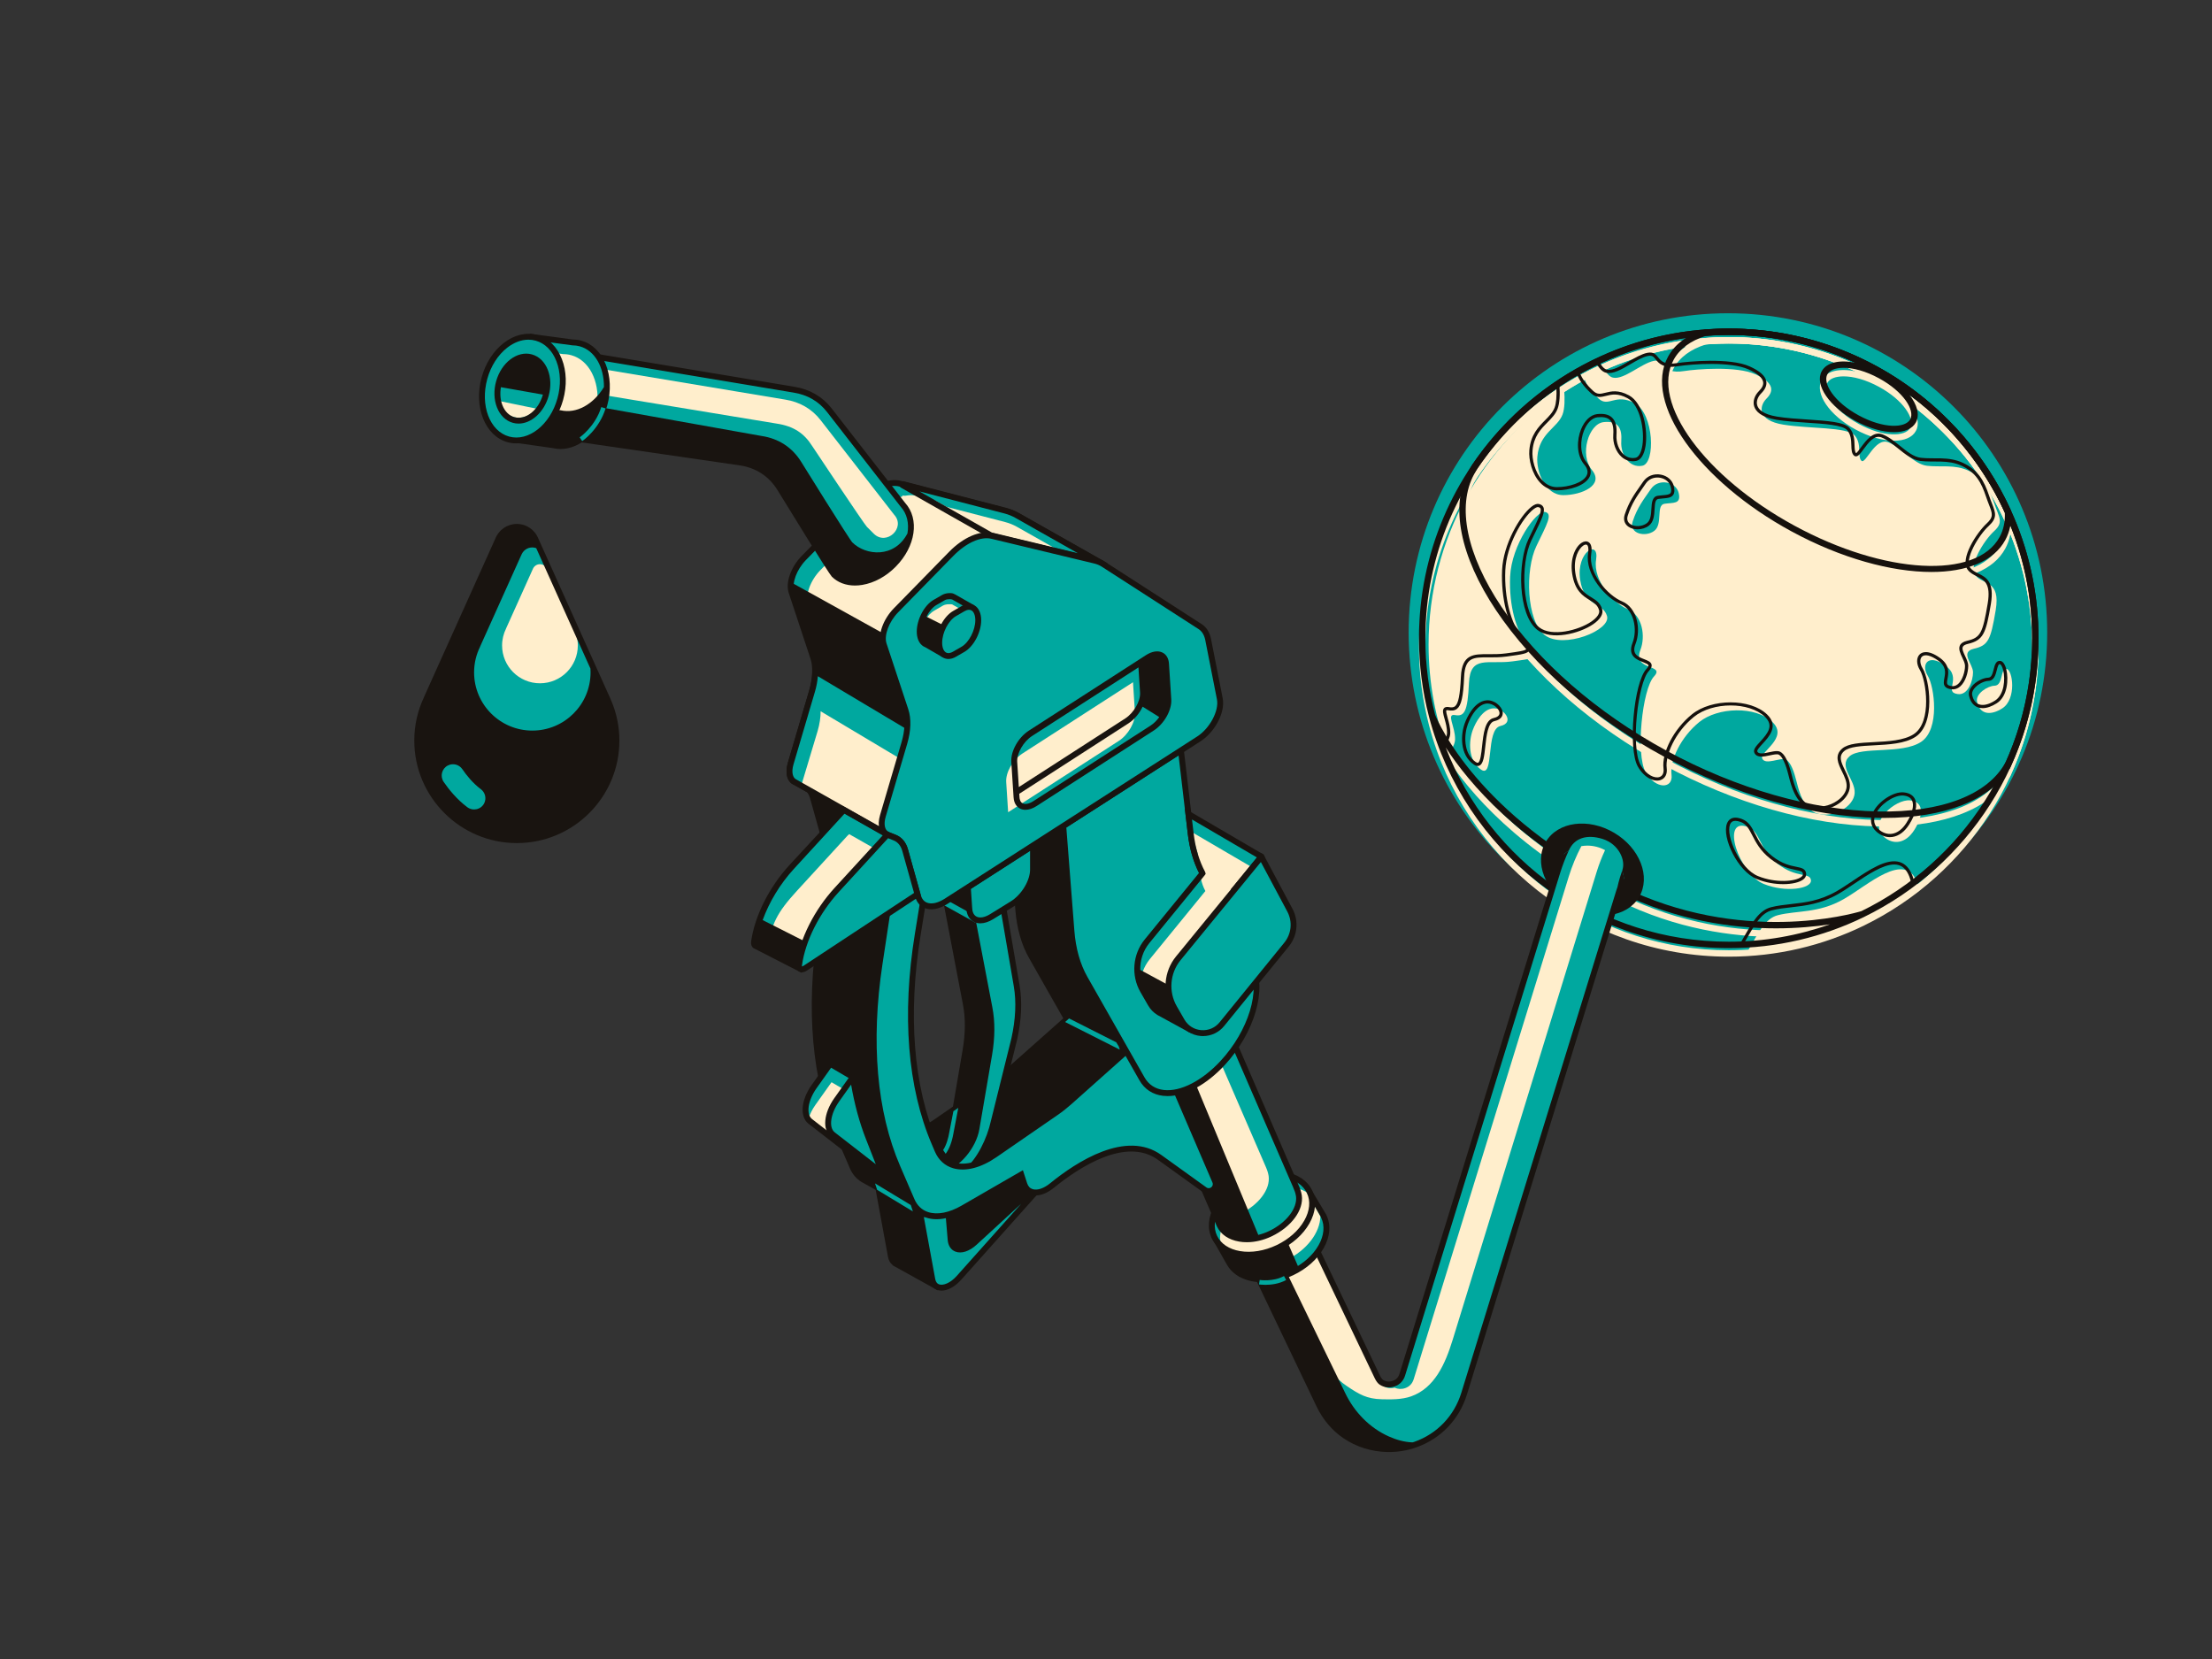 <?xml version="1.0" encoding="iso-8859-1"?>
<!-- Generator: Adobe Illustrator 16.0.0, SVG Export Plug-In . SVG Version: 6.00 Build 0)  -->
<!DOCTYPE svg PUBLIC "-//W3C//DTD SVG 1.1//EN" "http://www.w3.org/Graphics/SVG/1.1/DTD/svg11.dtd">
<svg version="1.1" id="content_1_" xmlns="http://www.w3.org/2000/svg" xmlns:xlink="http://www.w3.org/1999/xlink" x="0px" y="0px"
	 width="800px" height="600px" viewBox="0 0 800 600" style="enable-background:new 0 0 800 600;" xml:space="preserve">
<rect x="0" y="0" width="800" height="600" fill="#333333" stroke="none"/>
<g>
	<g id="XMLID_1_">
		<g id="planet">
			<circle id="XMLID_2_" style="fill:#00A89F;" cx="624.927" cy="228.76" r="115.465"/>
			<g id="XMLID_711_">
				<g id="XMLID_635_">
					<g id="XMLID_707_">
						<path id="XMLID_708_" style="fill:#FFEECC;" d="M698.514,209.954c-14.463,0-32.664-4.944-50.572-14.669
							c-33.635-18.268-53.688-46.592-44.701-63.14c2.5-4.604,6.926-7.909,13.152-9.823l0.254-0.048
							c3.188-0.243,5.996-0.36,8.586-0.36c43.846,0,83.9,25.824,102.043,65.791l0.092,0.197l0.01,0.218
							c0.213,3.819-0.506,7.279-2.139,10.283v-0.001C721.037,206.141,711.217,209.954,698.514,209.954z M616.951,124.578
							c-5.559,1.734-9.486,4.652-11.672,8.674c-8.377,15.424,11.258,42.338,43.77,59.994c32.51,17.658,65.775,19.473,74.15,4.05
							v-0.001c1.395-2.563,2.023-5.534,1.873-8.832c-17.811-39.025-56.977-64.229-99.84-64.229
							C622.736,124.234,620.027,124.346,616.951,124.578z"/>
					</g>
					<g id="XMLID_698_">
						<path id="XMLID_703_" style="fill:#FFEECC;" d="M681.342,298.907c-0.676,0-1.354-0.006-2.041-0.019
							c-24.467-0.433-52.041-8.329-77.641-22.232c-25.566-13.886-47.084-32.652-60.59-52.842
							c-13.086-19.562-16.711-37.927-9.945-50.383l1.26-2.202c20.953-30.907,55.643-49.315,92.842-49.315
							c61.779,0,112.041,50.261,112.041,112.041c0,15.972-3.322,31.439-9.873,45.975l-0.545,1.211l-0.148-0.093
							C719.756,292.461,703.383,298.907,681.342,298.907z M625.227,124.234c-36.428,0-70.4,18.027-90.875,48.223l-1.201,2.104
							c-6.326,11.649-2.742,29.141,9.85,47.963c13.299,19.884,34.525,38.384,59.768,52.093
							c25.279,13.729,52.473,21.526,76.572,21.952c22.838,0.425,39.609-6.044,45.936-17.694l0.275-0.509
							c6.236-14.055,9.396-28.995,9.396-44.411C734.947,173.455,685.727,124.234,625.227,124.234z"/>
					</g>
					<path id="XMLID_639_" style="fill:#FFEECC;" d="M737.268,233.955c0-61.779-50.262-112.041-112.041-112.041
						s-112.041,50.262-112.041,112.041c0,9.786,1.266,19.282,3.634,28.337l-0.011,0.004c0.004,0.008,0.021,0.055,0.037,0.094
						c12.617,48.054,56.422,83.605,108.381,83.605c17.492,0,34.061-4.032,48.826-11.212c0.08-0.025,0.135-0.042,0.146-0.047
						l-0.008-0.022C711.502,316.509,737.268,278.187,737.268,233.955z M672.23,153.322c-8.967-4.869-13.102-11.613-11.34-14.857
						c0.814-1.499,2.941-2.349,5.877-2.349c3.418,0,7.936,1.151,12.758,3.771c8.965,4.869,13.102,11.613,11.34,14.857l0,0
						C689.102,157.988,681.191,158.19,672.23,153.322z M625.227,343.675c-46.598,0-86.5-29.202-102.379-70.265
						c8.355,12.893,26.65,34.638,62.502,52.3c20.932,10.311,41.143,13.129,56.986,13.129c7.648,0,14.277-0.657,19.48-1.445
						C650.365,341.456,638.051,343.675,625.227,343.675z M673.195,332.618c-3.576,1.077-43.564,12.32-86.818-8.99
						c-51.688-25.463-66.26-59.335-67.326-61.97c-2.311-8.854-3.545-18.137-3.545-27.703c0-60.5,49.221-109.721,109.721-109.721
						c16.357,0,31.887,3.604,45.844,10.049c-5.738-1.148-10.469-0.148-12.219,3.074c-2.666,4.91,2.725,12.818,12.271,18.004
						c4.941,2.684,9.885,4.035,13.877,4.035c3.723,0,6.617-1.176,7.904-3.545l0,0c1.486-2.738,0.463-6.409-2.385-10.02
						c26.939,20.012,44.428,52.062,44.428,88.123C734.947,277.263,709.723,314.787,673.195,332.618z"/>
				</g>
				<g id="XMLID_652_">
					<path id="XMLID_683_" style="fill:#FFEECC;" d="M714.484,208.109c-2.732-3.452,3.035-12.639,6.68-15.979
						c3.643-3.34,1.82-4.857,0-10.323c-1.822-5.465-3.947-9.108-9.109-11.537c-5.16-2.429-10.322-1.214-15.18-1.821
						s-9.109-6.68-13.967-8.502c-4.857-1.82-8.197,8.198-9.715,6.68c-1.518-1.518,0.305-6.072-2.428-9.158
						c-2.734-3.086-16.396-2.379-25.807-3.896c-9.412-1.518-8.805-6.68-6.072-9.412s2.732-5.768-4.043-8.805
						c-6.773-3.035-21.26-1.869-25.711-1.162c-8.807,1.398-6.377-4.605-10.945-3.695s-10.914,6.982-14.861,6.072
						c-1.408-0.324-2.467-1.888-3.428-3.527c-2.369,1.13-4.682,2.357-6.955,3.646c0.809,2.889,3.111,5.537,5.221,7.471
						c3.645,3.34,6.072-2.115,13.055,1.671c6.984,3.786,7.592,21.707,2.732,22.618c-4.857,0.91-7.893-4.25-7.59-8.805
						c0.305-4.555-0.91-7.59-6.375-6.982c-5.465,0.606-8.805,11.84-4.25,17.305c4.553,5.465-3.645,9.108-10.324,9.108
						c-6.678,0-9.854-8.675-9.41-13.87c0.738-8.663,7.285-10.418,9.107-15.275c0.83-2.216,0.838-5.679,0.604-8.795
						c-29.584,19.912-49.047,53.705-49.047,92.047c0,13.822,2.549,27.043,7.17,39.245c1.428-1.646,2.383-3.438,2.412-5.002
						c0.086-4.715-3.34-9.412,0-8.805s4.554-1.214,5.014-11.537c0.461-10.322,6.826-6.679,15.814-7.894s9.572-1.226,5.389-6.008
						s-6.746-14.293-6.311-24.604c0.486-11.539,9.543-24.038,12.58-23.431c3.035,0.606,0.709,4.479-3.072,12.345
						c-4.143,8.613-3.641,27.044,3.039,32.206c6.68,5.161,24.018-1.742,22.5-6.903c-1.52-5.161-8.197-3.036-9.717-13.157
						c-1.518-10.121,6.984-14.774,5.77-7.185s6.375,15.787,11.537,17.913c5.16,2.125,6.422,9.725,4.49,14.671
						c-3.02,7.734,9.172,5.063,4.906,9.617s-6.664,28.235-3.021,34.611c3.645,6.376,10.02,6.072,9.367,0.911
						c-0.652-5.162,3.385-13.663,10.064-19.059s20.342-5.838,26.414,0s-4.857,10.861-3.645,13.29
						c1.215,2.429,6.68-0.607,8.502,0.304c1.822,0.91,3.035,4.554,3.947,8.197c0.91,3.643,2.574,9.829,7.334,11.294
						c5.959,1.833,13.311-2.489,13.615-7.348c0.303-4.857-6.072-9.715-1.822-13.358s18.822-0.607,25.809-5.161
						c6.982-4.555,4.855-20.038,2.426-23.985c-2.428-3.946,0-8.197,6.377-3.644c6.375,4.555-0.941,9.612,4.553,10.323
						c3.664,0.474,5.465-4.858,5.465-7.894c0-3.036-4.857-7.287,0.305-8.502c5.162-1.214,6.072-3.035,7.895-13.966
						C723.592,209.74,717.217,211.562,714.484,208.109z M601.984,182.196c-3.18,0.489-0.49,7.337-3.68,9.782
						c-3.191,2.445-9.301,1.038-7.814-3.424c1.713-5.136,3.914-7.826,6.604-11.738s9.047-2.689,10.025,1.467
						C608.098,182.441,605.164,181.707,601.984,182.196z"/>
					<path id="XMLID_686_" style="fill:#16110D;" d="M657.783,292.891c-1.076,0-2.131-0.147-3.123-0.454
						c-5.201-1.601-6.908-8.427-7.729-11.708c-0.424-1.694-1.713-6.854-3.643-7.818c-0.566-0.282-1.939,0.012-3.154,0.27
						c-2.195,0.473-4.688,1.001-5.605-0.833c-0.609-1.219,0.578-2.506,2.08-4.134c2.939-3.186,4.93-5.87,1.68-8.996
						c-5.682-5.461-18.865-5.444-25.646,0.032c-6.836,5.522-10.438,13.921-9.854,18.534c0.271,2.152-0.564,3.771-2.24,4.331
						c-2.266,0.764-5.805-0.68-8.207-4.882c-3.605-6.312-1.49-30.392,3.102-35.294c0.762-0.813,0.779-1.191,0.752-1.315
						c-0.092-0.408-1.084-0.797-1.959-1.14c-2.258-0.886-5.672-2.224-3.816-6.977c1.898-4.863,0.49-12.006-4.17-13.926
						c-5.549-2.284-13.121-10.843-11.891-18.54c0.289-1.805-0.033-2.727-0.432-2.987c-0.416-0.27-1.027,0.062-1.271,0.22
						c-1.619,1.036-3.73,4.544-2.918,9.958c0.865,5.764,3.465,7.361,5.758,8.771c1.678,1.033,3.264,2.007,3.939,4.308
						c0.512,1.733-0.646,3.67-3.254,5.454c-5.064,3.458-15.18,5.917-20.156,2.072c-7.156-5.53-7.221-24.568-3.207-32.917
						c0.439-0.909,0.857-1.766,1.25-2.57c2.088-4.279,3.598-7.369,3.057-8.463c-0.078-0.154-0.246-0.375-0.824-0.49
						c-0.133-0.025-0.65-0.049-1.723,0.793c-3.986,3.131-9.783,13.051-10.164,22.094c-0.42,9.936,2.002,19.434,6.168,24.196
						c2.041,2.332,2.959,3.549,2.559,4.614c-0.486,1.295-2.525,1.57-7.975,2.307l-0.332,0.044c-2.367,0.319-4.553,0.305-6.48,0.299
						c-5.488-0.042-8.516-0.045-8.832,7.046c-0.32,7.184-1.016,10.313-2.567,11.551c-0.995,0.794-2.194,0.702-3.13,0.531
						c-0.475-0.085-0.675-0.025-0.715,0.019c-0.242,0.266,0.16,1.701,0.453,2.75c0.438,1.562,0.981,3.505,0.945,5.476
						c-0.029,1.599-0.937,3.506-2.554,5.372l-0.637,0.734l-0.345-0.909c-4.782-12.632-7.207-25.906-7.207-39.451
						c0-37.158,18.431-71.748,49.303-92.527l0.826-0.557l0.076,0.994c0.307,4.053,0.092,7.094-0.639,9.041
						c-0.738,1.969-2.174,3.424-3.693,4.965c-2.428,2.462-4.941,5.008-5.379,10.156c-0.27,3.141,0.859,7.844,3.535,10.759
						c1.514,1.647,3.297,2.482,5.299,2.482c4.314,0,9.531-1.604,10.791-4.292c0.551-1.176,0.242-2.477-0.914-3.864
						c-2.934-3.52-2.701-8.934-1.17-12.738c1.285-3.192,3.455-5.255,5.801-5.515c2.471-0.275,4.244,0.142,5.424,1.271
						c1.293,1.238,1.801,3.248,1.596,6.326c-0.178,2.646,0.869,5.457,2.602,6.996c1.221,1.082,2.703,1.498,4.303,1.199
						c1.139-0.214,2.061-1.874,2.463-4.441c0.857-5.459-0.768-14.604-5.365-17.096c-3.523-1.91-5.764-1.352-7.74-0.857
						c-1.799,0.45-3.498,0.875-5.43-0.896c-2.877-2.637-4.689-5.242-5.387-7.742l-0.123-0.437l0.395-0.224
						c2.48-1.406,4.768-2.605,6.992-3.666l0.48-0.229l0.27,0.459c0.898,1.531,1.889,2.986,3.055,3.255
						c2.051,0.476,5.061-1.284,7.975-2.983c2.266-1.32,4.609-2.687,6.645-3.092c2.275-0.452,3.143,0.627,3.982,1.672
						c1.045,1.301,2.229,2.771,6.986,2.02c3.42-0.544,18.809-2.035,26.039,1.205c3.699,1.658,5.674,3.42,6.035,5.387
						c0.262,1.422-0.352,2.887-1.82,4.357c-1.045,1.045-1.971,2.75-1.436,4.406c0.445,1.379,2.055,3.195,7.189,4.023
						c3.332,0.537,7.209,0.794,10.957,1.042c7.123,0.472,13.275,0.88,15.191,3.042c1.703,1.924,1.779,4.331,1.842,6.265
						c0.041,1.278,0.076,2.382,0.562,2.868c0.268-0.072,1.127-1.238,1.754-2.091c1.859-2.522,4.404-5.974,7.756-4.721
						c2.24,0.841,4.34,2.534,6.367,4.173c2.533,2.046,4.926,3.979,7.467,4.295c4.766,0.596,10.027-0.635,15.355,1.873
						c5.385,2.533,7.594,6.424,9.412,11.879c0.357,1.078,0.719,2.002,1.035,2.815c1.299,3.337,2.016,5.175-1.195,8.118
						c-3.604,3.303-8.992,12.188-6.617,15.19c0.73,0.921,1.775,1.44,2.885,1.988c2.754,1.365,5.873,2.911,4.52,11.027
						c-1.781,10.689-2.693,13.107-8.332,14.436c-0.977,0.23-1.586,0.582-1.809,1.047c-0.381,0.785,0.234,2.097,0.83,3.364
						c0.553,1.173,1.123,2.386,1.123,3.525c0,2.429-0.996,5.762-2.896,7.433c-0.957,0.841-2.035,1.186-3.225,1.037
						c-1.156-0.151-1.895-0.492-2.318-1.074c-0.59-0.812-0.395-1.862-0.188-2.974c0.363-1.957,0.775-4.175-2.311-6.378
						c-2.58-1.845-4.742-2.362-5.787-1.386c-0.873,0.815-0.771,2.604,0.242,4.253c2.449,3.979,4.85,19.914-2.604,24.774
						c-3.799,2.478-9.74,2.784-14.98,3.055c-4.576,0.237-8.898,0.46-10.768,2.061c-2.104,1.804-1.281,3.805,0.234,6.919
						c0.945,1.938,1.922,3.942,1.789,6.035c-0.137,2.18-1.568,4.367-3.93,5.999C662.9,292.086,660.287,292.891,657.783,292.891z
						 M642.604,271.637c0.457,0,0.865,0.065,1.205,0.235c1.664,0.833,2.975,3.478,4.25,8.576c0.768,3.074,2.367,9.473,6.943,10.881
						c2.967,0.912,6.582,0.256,9.432-1.713c2.068-1.429,3.318-3.294,3.432-5.117c0.113-1.789-0.795-3.652-1.674-5.456
						c-1.395-2.864-2.838-5.828,0.055-8.307c2.168-1.858,6.475-2.08,11.463-2.339c5.094-0.263,10.867-0.561,14.404-2.868
						c6.768-4.412,4.486-19.562,2.252-23.194c-1.324-2.151-1.344-4.499-0.049-5.708c0.711-0.664,2.838-1.866,7.256,1.288
						c3.686,2.634,3.137,5.583,2.775,7.535c-0.168,0.896-0.312,1.671-0.016,2.078c0.219,0.3,0.732,0.503,1.531,0.606
						c0.834,0.113,1.613-0.146,2.309-0.757c1.564-1.376,2.502-4.417,2.502-6.562c0-0.881-0.516-1.975-1.012-3.031
						c-0.711-1.515-1.447-3.08-0.826-4.363c0.389-0.806,1.236-1.352,2.588-1.67c4.811-1.133,5.646-2.647,7.455-13.498
						c1.211-7.268-1.268-8.496-3.893-9.797c-1.174-0.582-2.387-1.183-3.277-2.308c-3.154-3.985,3.377-13.682,6.742-16.767
						c2.625-2.406,2.154-3.613,0.896-6.842c-0.322-0.828-0.688-1.77-1.055-2.869c-1.766-5.299-3.773-8.828-8.805-11.196
						c-5.002-2.354-10.07-1.154-15.006-1.771c-2.869-0.358-5.502-2.485-8.051-4.544c-1.957-1.58-3.98-3.215-6.047-3.988
						c-2.521-0.945-4.684,1.973-6.414,4.322c-1.102,1.496-1.83,2.484-2.666,2.547c-0.312,0.023-0.605-0.088-0.842-0.324
						c-0.811-0.811-0.852-2.127-0.9-3.651c-0.059-1.839-0.127-3.923-1.551-5.532c-1.602-1.807-8.107-2.236-14.4-2.653
						c-3.775-0.25-7.68-0.509-11.066-1.056c-5.713-0.921-7.562-3.124-8.107-4.811c-0.582-1.802,0.076-3.941,1.719-5.584
						c1.201-1.201,1.691-2.289,1.5-3.326c-0.283-1.543-2.09-3.068-5.367-4.539c-6.348-2.844-20.09-1.959-25.385-1.119
						c-5.418,0.863-6.955-1.045-8.072-2.438c-0.789-0.982-1.268-1.574-2.852-1.262c-1.846,0.369-4.104,1.685-6.285,2.957
						c-3.254,1.896-6.33,3.69-8.82,3.112c-1.52-0.351-2.617-1.845-3.523-3.341c-1.928,0.934-3.912,1.975-6.035,3.17
						c0.721,2.141,2.414,4.471,4.92,6.768c1.475,1.352,2.625,1.062,4.365,0.627c2.072-0.52,4.656-1.164,8.574,0.962
						c5.24,2.841,6.85,12.622,5.959,18.297c-0.496,3.165-1.703,5.083-3.396,5.401c-1.961,0.367-3.787-0.143-5.285-1.473
						c-2.02-1.792-3.191-4.909-2.99-7.941c0.182-2.709-0.213-4.428-1.24-5.409c-0.918-0.88-2.395-1.192-4.492-0.958
						c-1.916,0.213-3.729,2.006-4.854,4.795c-1.357,3.372-1.627,8.428,0.984,11.562c1.832,2.198,1.594,3.986,1.074,5.1
						c-1.51,3.222-7.229,4.96-11.842,4.96c-2.309,0-4.436-0.988-6.152-2.858c-2.902-3.16-4.127-8.248-3.838-11.641
						c0.475-5.566,3.256-8.387,5.709-10.873c1.432-1.45,2.781-2.82,3.434-4.558c0.602-1.604,0.818-4.199,0.635-7.541
						c-30.049,20.622-47.955,54.562-47.955,90.997c0,13.066,2.279,25.876,6.778,38.092c1.046-1.393,1.623-2.739,1.644-3.858
						c0.033-1.8-0.485-3.653-0.902-5.143c-0.504-1.801-0.869-3.104-0.193-3.845c0.547-0.602,1.475-0.434,1.779-0.378
						c1.046,0.19,1.701,0.102,2.199-0.296c1.219-0.972,1.836-4.071,2.133-10.696c0.365-8.204,4.604-8.199,9.996-8.154
						c1.887,0.005,4.031,0.021,6.32-0.287l0.332-0.046c3.947-0.533,6.801-0.919,7.043-1.564c0.201-0.532-1.332-2.284-2.346-3.442
						c-4.352-4.975-6.885-14.791-6.453-25.011c0.395-9.373,6.443-19.688,10.607-22.955c1.045-0.82,1.939-1.162,2.664-1.019
						c0.799,0.159,1.35,0.534,1.637,1.114c0.795,1.604-0.574,4.402-3.055,9.486c-0.391,0.802-0.809,1.656-1.244,2.564
						c-4.146,8.621-3.348,26.691,2.869,31.495c4.498,3.476,14.135,1.07,18.791-2.113c2.131-1.454,3.15-2.975,2.799-4.168
						c-0.551-1.872-1.824-2.654-3.436-3.646c-2.385-1.468-5.354-3.292-6.297-9.589c-0.799-5.333,1.123-9.624,3.438-11.107
						c0.918-0.589,1.842-0.667,2.533-0.212c0.664,0.434,1.365,1.504,0.943,4.141c-1.143,7.15,5.975,15.14,11.186,17.285
						c5.34,2.198,6.943,9.954,4.811,15.419c-1.436,3.674,0.9,4.589,3.158,5.475c1.309,0.514,2.438,0.956,2.666,1.964
						c0.156,0.691-0.174,1.443-1.035,2.364c-3.918,4.181-6.584,27.552-2.941,33.926c2.068,3.62,5.061,4.946,6.832,4.357
						c1.125-0.376,1.656-1.501,1.457-3.086c-0.727-5.739,3.787-14.341,10.273-19.581c7.17-5.791,21.141-5.775,27.182,0.032
						c4.328,4.163,0.742,8.049-1.633,10.62c-1.006,1.091-2.146,2.325-1.895,2.828c0.516,1.032,2.539,0.6,4.326,0.218
						C640.867,271.837,641.809,271.637,642.604,271.637z M592.254,191.433c-1.238,0-2.443-0.323-3.365-0.979
						c-1.404-1.002-1.867-2.606-1.27-4.402c1.494-4.479,3.375-7.164,5.553-10.27c0.363-0.52,0.738-1.055,1.123-1.613
						c1.393-2.025,3.836-2.988,6.381-2.51c2.393,0.449,4.189,2.049,4.688,4.172c0.346,1.462,0.264,2.475-0.256,3.189
						c-0.73,1.006-2.088,1.118-3.658,1.248c-0.541,0.045-1.115,0.093-1.697,0.182l0,0c-1.084,0.168-1.219,1.504-1.348,3.672
						c-0.129,2.166-0.275,4.623-2.068,5.998C595.201,190.988,593.705,191.433,592.254,191.433z M599.424,172.703
						c-1.451,0-3.094,0.551-4.172,2.122c-0.387,0.562-0.764,1.099-1.131,1.622c-2.213,3.156-3.961,5.65-5.4,9.971
						c-0.439,1.316-0.148,2.385,0.842,3.09c1.59,1.133,4.369,0.992,6.068-0.311c1.371-1.051,1.496-3.133,1.615-5.146
						c0.131-2.179,0.264-4.431,2.33-4.749l0,0c0.609-0.094,1.209-0.145,1.777-0.191c1.285-0.105,2.396-0.198,2.814-0.774
						c0.299-0.409,0.32-1.163,0.068-2.241c-0.395-1.67-1.84-2.934-3.773-3.297C600.135,172.738,599.785,172.703,599.424,172.703z"/>
				</g>
				<g id="XMLID_640_">
					<path id="XMLID_679_" style="fill:#FFEECC;" d="M532.641,264.038c-1.445,3.868-1.839,10.977,3.02,14.316
						c4.857,3.34,1.518-14.573,6.982-15.787c5.465-1.215,1.145-6.762-2.732-6.376C536.223,256.559,533.732,261.118,532.641,264.038z
						"/>
					<path id="XMLID_680_" style="fill:#16110D;" d="M534.414,277.029c-0.434,0-0.902-0.173-1.403-0.517
						c-5.159-3.547-4.761-10.912-3.233-14.997l0.543,0.203l-0.543-0.203c0.678-1.814,3.242-7.772,7.756-8.221
						c2.795-0.291,5.578,2.062,5.916,4.17c0.123,0.778,0.082,2.663-3.002,3.349c-2.34,0.521-2.859,5.314-3.275,9.166
						c-0.377,3.491-0.674,6.249-2.111,6.909C534.855,276.982,534.639,277.029,534.414,277.029z M537.98,254.433
						c-0.111,0-0.223,0.005-0.332,0.016c-3.057,0.305-5.509,4.06-6.784,7.474l0,0c-1.347,3.601-1.774,10.486,2.804,13.635
						c0.275,0.19,0.66,0.396,0.908,0.277c0.838-0.385,1.16-3.356,1.443-5.979c0.479-4.44,1.023-9.473,4.178-10.174
						c1.07-0.237,2.305-0.784,2.105-2.032C542.064,256.157,539.984,254.433,537.98,254.433z"/>
				</g>
				<g id="XMLID_649_">
					<path id="XMLID_675_" style="fill:#FFEECC;" d="M666.725,325.22c-9.068,5.161-16.795,4.009-23.721,5.769
						c-4.791,1.217-7.223,6.782-10.957,13.074c23.258-0.895,44.684-8.929,62.123-22.006c-0.148-0.983-0.391-1.957-0.768-2.909
						C688.85,307.61,675.793,320.059,666.725,325.22z"/>
					<path id="XMLID_676_" style="fill:#16110D;" d="M628.686,342.362l0.545-0.916c0.576-0.974,1.121-1.929,1.65-2.853
						c2.883-5.043,5.373-9.398,9.66-10.487c2.307-0.586,4.664-0.851,7.16-1.13c5.123-0.575,10.422-1.168,16.418-4.58l0,0
						c1.807-1.029,3.758-2.34,5.824-3.728c6.111-4.104,12.426-8.349,17.141-6.881c1.992,0.62,3.518,2.243,4.537,4.826
						c0.377,0.951,0.639,1.945,0.801,3.037l0.053,0.342l-0.277,0.209c-18.135,13.597-39.729,21.246-62.447,22.119L628.686,342.362z
						 M685.07,312.657c-4.096,0-9.572,3.68-14.48,6.975c-2.084,1.4-4.053,2.723-5.898,3.772l0,0
						c-6.201,3.53-11.865,4.164-16.861,4.726c-2.455,0.274-4.773,0.534-7.004,1.101c-3.811,0.968-6.072,4.927-8.939,9.939
						c-0.361,0.636-0.734,1.286-1.119,1.946c21.977-1.053,42.85-8.519,60.453-21.634c-0.15-0.871-0.373-1.673-0.678-2.442
						c-0.896-2.271-2.141-3.626-3.803-4.144C686.217,312.732,685.656,312.657,685.07,312.657z"/>
				</g>
				<g id="XMLID_642_">
					<path id="XMLID_671_" style="fill:#FFEECC;" d="M632.047,299.046c-9.949-3.629-3.191,17.001,5.895,20.674
						c7.939,3.21,17.318,1.683,17.014-1.354c-0.303-3.036-5.182-0.528-12.09-5.993C635.955,306.908,636.781,300.772,632.047,299.046
						z"/>
					<path id="XMLID_672_" style="fill:#16110D;" d="M644.928,319.766c-2.971,0-6.371-0.553-9.523-1.827
						c-6.93-2.803-12.76-15.071-10.814-20.131c0.451-1.171,1.74-2.938,5.336-1.627c2.543,0.927,3.613,3.012,4.852,5.425
						c1.273,2.481,2.717,5.295,6.127,7.992c3.617,2.861,6.592,3.457,8.764,3.892c1.879,0.377,3.363,0.675,3.545,2.499
						c0.055,0.551-0.09,1.365-1.096,2.12C650.73,319.148,648.068,319.766,644.928,319.766z M627.643,296.876
						c-1.453,0-1.824,0.966-1.971,1.348c-1.557,4.051,3.57,15.972,10.168,18.639c6.441,2.605,13.418,1.939,15.58,0.318
						c0.461-0.346,0.676-0.708,0.641-1.076c-0.09-0.876-0.609-1.074-2.621-1.478c-2.158-0.432-5.418-1.085-9.256-4.119
						c-3.607-2.854-5.178-5.914-6.439-8.373c-1.172-2.287-2.1-4.093-4.215-4.864l0,0
						C628.754,296.987,628.135,296.876,627.643,296.876z"/>
				</g>
				<g id="XMLID_647_">
					<path id="XMLID_667_" style="fill:#FFEECC;" d="M681.336,302.661c-5.838-5.192,4.217-13.729,9.471-13.194
						s4.729,5.64,1.52,10.717C689.119,305.261,684.596,305.562,681.336,302.661z"/>
					<path id="XMLID_668_" style="fill:#16110D;" d="M683.508,302.765c-1.713,0-3.416-0.689-4.879-1.991v0.001
						c-2.002-1.781-2.488-4.163-1.367-6.708c1.801-4.1,7.492-7.88,11.283-7.496c2.467,0.251,3.541,1.445,4.006,2.402
						c1.039,2.137,0.291,5.491-2.055,9.201c-1.664,2.635-3.775,4.201-6.102,4.529C684.1,302.745,683.803,302.765,683.508,302.765z
						 M687.973,287.701c-3.312,0-8.119,3.35-9.65,6.832c-0.926,2.105-0.562,3.913,1.078,5.374v0.001
						c1.457,1.295,3.174,1.884,4.832,1.646c1.979-0.278,3.807-1.661,5.283-4c2.096-3.314,2.84-6.332,1.992-8.073
						c-0.49-1.008-1.525-1.599-3.08-1.757C688.279,287.708,688.127,287.701,687.973,287.701z"/>
				</g>
				<g id="XMLID_645_">
					<path id="XMLID_641_" style="fill:#FFEECC;" d="M715.035,253.885c-0.68-3.045,3.908-5.827,6.316-5.884
						c3.207-0.075,2.016-6.32,4.311-6.081s3.729,10.91-1.49,14.252C719.934,258.885,716.051,258.432,715.035,253.885z"/>
					<path id="XMLID_664_" style="fill:#16110D;" d="M717.049,256.108c-0.682,0-1.318-0.118-1.898-0.357
						c-1.51-0.622-2.547-2.025-3.002-4.061c-0.248-1.113,0.074-2.281,0.932-3.378c1.512-1.933,4.26-3.172,5.939-3.212
						c1.191-0.026,1.578-1.231,2.033-3.065c0.369-1.489,0.811-3.184,2.35-3.012c0.973,0.101,1.764,1.23,2.227,3.179
						c0.789,3.329,0.547,9.569-3.465,12.139C720.34,255.509,718.584,256.108,717.049,256.108z M713.281,251.438
						c0.373,1.673,1.15,2.764,2.311,3.24c1.525,0.633,3.639,0.162,5.947-1.313c3.32-2.128,3.73-7.651,2.961-10.895
						c-0.383-1.618-0.949-2.265-1.217-2.293c-0.498-0.032-0.766,0.771-1.104,2.138c-0.432,1.735-0.967,3.896-3.133,3.946
						c-1.393,0.033-3.811,1.178-5.053,2.767C713.35,249.853,713.109,250.663,713.281,251.438L713.281,251.438z"/>
				</g>
				<g id="XMLID_643_">
					<path id="XMLID_694_" style="fill:#16110D;" d="M698.514,206.861c-14.463,0-32.664-4.944-50.572-14.67
						c-33.635-18.268-53.688-46.592-44.701-63.139c2.5-4.605,6.926-7.91,13.152-9.824l0.254-0.047
						c3.188-0.243,5.996-0.361,8.586-0.361c43.846,0,83.9,25.824,102.043,65.791l0.092,0.198l0.01,0.218
						c0.213,3.818-0.506,7.279-2.139,10.282v-0.001C721.037,203.047,711.217,206.861,698.514,206.861z M616.951,121.484
						c-5.559,1.734-9.486,4.652-11.672,8.674c-8.377,15.425,11.258,42.338,43.77,59.994c32.51,17.658,65.775,19.473,74.15,4.051
						v-0.002c1.395-2.562,2.023-5.533,1.873-8.831c-17.811-39.025-56.977-64.229-99.84-64.229
						C622.736,121.141,620.027,121.253,616.951,121.484z"/>
				</g>
				<g id="XMLID_644_">
					<path id="XMLID_700_" style="fill:#16110D;" d="M681.342,295.813c-0.676,0-1.354-0.005-2.041-0.018
						c-24.467-0.433-52.041-8.33-77.641-22.233c-25.566-13.885-47.084-32.651-60.59-52.842
						c-13.086-19.562-16.711-37.927-9.945-50.383l1.26-2.201c20.953-30.908,55.643-49.316,92.842-49.316
						c61.779,0,112.041,50.262,112.041,112.041c0,15.972-3.322,31.439-9.873,45.976l-0.545,1.211l-0.148-0.093
						C719.756,289.368,703.383,295.813,681.342,295.813z M625.227,121.141c-36.428,0-70.4,18.027-90.875,48.223l-1.201,2.104
						c-6.326,11.65-2.742,29.141,9.85,47.963c13.299,19.884,34.525,38.385,59.768,52.093c25.279,13.73,52.473,21.526,76.572,21.952
						c22.838,0.425,39.609-6.044,45.936-17.693l0.275-0.509c6.236-14.056,9.396-28.995,9.396-44.412
						C734.947,170.361,685.727,121.141,625.227,121.141z"/>
				</g>
				<path id="XMLID_651_" style="fill:#16110D;" d="M737.268,230.861c0-61.779-50.262-112.041-112.041-112.041
					s-112.041,50.262-112.041,112.041c0,9.786,1.266,19.283,3.634,28.338l-0.011,0.003c0.004,0.008,0.021,0.055,0.037,0.095
					c12.617,48.054,56.422,83.604,108.381,83.604c17.492,0,34.061-4.032,48.826-11.212c0.08-0.024,0.135-0.042,0.146-0.046
					l-0.008-0.023C711.502,313.416,737.268,275.093,737.268,230.861z M672.23,150.229c-8.967-4.869-13.102-11.613-11.34-14.857
					c0.814-1.499,2.941-2.349,5.877-2.349c3.418,0,7.936,1.151,12.758,3.771c8.965,4.869,13.102,11.613,11.34,14.857l0,0
					C689.102,154.895,681.191,155.098,672.23,150.229z M625.227,340.582c-46.598,0-86.5-29.203-102.379-70.266
					c8.355,12.894,26.65,34.638,62.502,52.301c20.932,10.31,41.143,13.128,56.986,13.128c7.648,0,14.277-0.656,19.48-1.445
					C650.365,338.362,638.051,340.582,625.227,340.582z M673.195,329.525c-3.576,1.076-43.564,12.319-86.818-8.99
					c-51.688-25.463-66.26-59.336-67.326-61.971c-2.311-8.854-3.545-18.137-3.545-27.703c0-60.5,49.221-109.721,109.721-109.721
					c16.357,0,31.887,3.604,45.844,10.05c-5.738-1.149-10.469-0.149-12.219,3.073c-2.666,4.91,2.725,12.818,12.271,18.004
					c4.941,2.684,9.885,4.035,13.877,4.035c3.723,0,6.617-1.176,7.904-3.545l0,0c1.486-2.738,0.463-6.409-2.385-10.02
					c26.939,20.012,44.428,52.062,44.428,88.123C734.947,274.169,709.723,311.693,673.195,329.525z"/>
			</g>
		</g>
	</g>
	
		<ellipse transform="matrix(0.861 0.509 -0.509 0.861 240.213 -249.304)" style="fill:#191410;" cx="575.77" cy="314.396" rx="19.595" ry="15.415"/>
	<path style="fill:#00A89F;" d="M586.69,314.848c-1.755,4.524-8.083,7.251-13.393,4.111c-5.311-3.141-7.792-6.948-5.938-11.301
		c1.902-4.465,6.392-6.065,12.232-4.243C585.481,305.252,588.093,311.232,586.69,314.848z"/>
	<g id="illustration">
		<g id="XMLID_141_">
			<g id="XMLID_93_">
				<path id="XMLID_142_" style="fill:#00A89F;" d="M219.21,251.909h0.039l-25.358-56.333h-0.03c-0.975-2.915-3.697-5.03-6.94-5.03
					c-3.244,0-5.964,2.115-6.939,5.03h-0.03l-25.358,56.333h0.039c-2.373,4.804-3.741,10.192-3.741,15.912
					c0,19.898,16.131,36.03,36.03,36.03c19.9,0,36.03-16.132,36.03-36.03C222.951,262.102,221.583,256.713,219.21,251.909z"/>
				<path id="XMLID_95_" style="fill:#FFEECC;" d="M207.559,227.375h0.014l-9.64-21.416h-0.013c-0.37-1.109-1.405-1.913-2.638-1.913
					c-1.232,0-2.267,0.804-2.638,1.913h-0.011l-9.641,21.416h0.015c-0.902,1.826-1.422,3.874-1.422,6.049
					c0,7.565,6.133,13.697,13.697,13.697c7.566,0,13.698-6.132,13.698-13.697C208.981,231.249,208.461,229.201,207.559,227.375z"/>
				<path id="XMLID_300_" style="fill:#191410;" d="M220.877,252.971h0.014l-26.032-57.83l-0.092-0.184
					c-1.229-3.285-4.344-5.472-7.846-5.472c-3.454,0-6.533,2.127-7.795,5.339l-25.5,56.65l-0.283,0.666
					c-2.331,4.969-3.513,10.24-3.513,15.68c0,20.452,16.639,37.092,37.091,37.092c20.453,0,37.092-16.64,37.092-37.092
					C224.013,262.683,222.959,257.695,220.877,252.971z M213.587,243.162c0,11.634-9.431,21.064-21.063,21.064
					c-11.633,0-21.064-9.431-21.064-21.064c0-3.344,0.8-6.494,2.187-9.303h-0.022l14.825-32.932h0.018
					c0.57-1.705,2.161-2.941,4.058-2.941c0.495,0,0.962,0.101,1.403,0.256l19.609,43.563
					C213.568,242.254,213.587,242.705,213.587,243.162z"/>
				<g id="XMLID_143_">
					<path id="XMLID_144_" style="fill:#00A89F;" d="M168.994,291.922c-3.761-2.809-6.662-6.418-8.529-9.132
						c-1.393-2.026-0.691-4.808,1.495-5.935l0.006-0.003c1.83-0.944,4.065-0.38,5.229,1.317c1.49,2.176,3.798,5.082,6.674,7.217
						c1.571,1.166,2.132,3.256,1.3,5.025l0,0C174.064,292.768,171.079,293.479,168.994,291.922z"/>
				</g>
			</g>
			<g id="XMLID_45_">
				<path style="fill:#00A89F;" d="M574.065,305.829c-3.187,0-6.097,1.136-8.392,3c-0.919,2.127-1.737,4.317-2.434,6.575
					l-56.073,181.744c-0.497,1.613-1.528,2.707-3.065,3.248c-1.564,0.553-3.253,0.365-4.526-0.492c-0.484-0.326-1-1.01-1.411-1.875
					l-26.335-55.113l-21.11,10.068l26.334,55.113c2.22,4.654,5.484,8.523,9.44,11.195c4.483,3.025,9.745,4.648,15.094,4.785
					c3.457,0.088,6.95-0.445,10.292-1.625c8.526-3.004,14.957-9.715,17.639-18.41l56.073-181.744c0.49-1.59,1.079-3.125,1.745-4.61
					C586.589,311.017,580.937,305.829,574.065,305.829z"/>
				<path style="fill:#FFEECC;" d="M574.065,305.829c-0.732,0-1.443,0.079-2.144,0.192c-1.832,3.471-3.366,7.149-4.559,11.014
					l-56.072,181.744c-0.498,1.613-1.529,2.707-3.066,3.248c-1.308,0.461-2.688,0.379-3.854-0.152
					c-1.426,0.365-2.905,0.17-4.052-0.602c-0.484-0.328-0.999-1.012-1.412-1.875l-25.604-53.586l-13.704,6.533l18.025,37.725
					c2.221,4.656,5.486,8.525,9.441,11.193c4.483,3.027,7.25,4.66,12.598,4.797c3.456,0.088,7.329,0.139,10.671-1.039
					c8.528-3.006,12.361-11.752,15.043-20.447l52.085-169.258c0.827-2.689,1.847-5.307,3.027-7.841
					C578.583,306.428,576.395,305.829,574.065,305.829z"/>
				<path style="fill:#191410;" d="M587.354,320.436c0.039-0.411,0.072-0.824,0.072-1.246c0-1.521-0.267-2.979-0.735-4.342
					c-1.237,3.551-1.707,5.914-1.707,5.914c0.039-0.113,0.089-0.223,0.13-0.334c-0.183,0.518-0.374,1.029-0.537,1.559
					L528.504,503.73c-2.582,8.369-8.77,14.83-16.978,17.723c-0.223,0.078-0.453,0.131-0.676,0.203
					c-2.994-0.098-5.923-0.959-8.599-2.16c-6.916-3.109-12.377-8.754-15.69-15.576l-20.953-43.139l-1.021-5.936l-12.25-0.936
					l-0.204-0.426l19.195-9.152l25.877,54.154c0.499,1.049,1.13,1.865,1.775,2.299c1.554,1.043,3.599,1.273,5.473,0.613
					c1.846-0.652,3.135-2.014,3.728-3.938l56.073-181.744c0.86-2.787,1.902-5.476,3.105-8.059c-1.391,0.812-2.616,1.865-3.629,3.107
					c-0.547,1.416-1.052,2.856-1.505,4.326l-56.073,181.744c-0.398,1.293-1.185,2.129-2.404,2.561
					c-1.247,0.439-2.584,0.301-3.582-0.373c-0.241-0.162-0.657-0.637-1.045-1.451l-26.792-56.068l-23.027,10.979l26.792,56.072
					c2.301,4.824,5.691,8.842,9.806,11.617c4.6,3.105,10.016,4.824,15.659,4.967c0.257,0.006,0.513,0.012,0.769,0.012
					c3.384-0.002,6.711-0.57,9.903-1.695c8.849-3.119,15.518-10.08,18.3-19.1l56.073-181.744
					C586.832,321.874,587.086,321.151,587.354,320.436z"/>
				<g id="XMLID_42_">
					<g id="XMLID_90_">
						<path id="XMLID_262_" style="fill:#00A89F;" d="M478.779,439.967c-0.124-0.26-0.277-0.498-0.422-0.742l0.013-0.016
							l-5.519-9.225l-33.367,17.736l4.833,8.553l0.495,0.838c3.581,6.002,13.387,7.436,22.5,3.1
							C476.813,455.691,481.947,446.627,478.779,439.967z"/>
						<path id="XMLID_263_" style="fill:#191410;" d="M456.742,463.76c-5.6,0-10.464-2.121-12.842-6.105l-0.497-0.84l-5.378-9.52
							l35.217-18.721l6.438,10.758l-0.021,0.023c0.027,0.051,0.053,0.102,0.077,0.154l0.001,0.002
							c1.686,3.541,1.324,7.77-1.017,11.904c-2.272,4.012-6.162,7.475-10.952,9.754C464.094,462.918,460.271,463.76,456.742,463.76z
							 M440.943,448.146l4.783,8.424c3.314,5.561,12.597,6.742,21.13,2.682c4.4-2.094,7.958-5.246,10.018-8.883
							c1.99-3.514,2.326-7.045,0.949-9.945c-0.082-0.166-0.178-0.322-0.273-0.48l-0.5-0.846l0.01-0.012l-4.602-7.691
							L440.943,448.146z"/>
					</g>
					<g id="XMLID_82_">
						<g id="XMLID_87_">
							
								<ellipse id="XMLID_258_" transform="matrix(0.43 0.903 -0.903 0.43 656.931 -161.637)" style="fill:#00A89F;" cx="456.417" cy="439.21" rx="13.355" ry="19.051"/>
							<path id="XMLID_289_" style="fill:#FFEECC;" d="M445.063,455.389c4.583,3.594,12.563,3.945,20.078,0.371
								c7.531-3.584,12.3-10.02,12.383-15.854l-4.862-8.424l0.285-0.062c-4.677-3.041-12.19-3.154-19.281,0.219
								c-8.305,3.951-13.271,11.373-12.273,17.629L445.063,455.389z"/>
							<path id="XMLID_259_" style="fill:#191410;" d="M451.534,454.85c-1.16,0-2.299-0.092-3.402-0.277
								c-4.684-0.793-8.191-3.18-9.877-6.723s-1.325-7.77,1.018-11.904c2.271-4.012,6.16-7.475,10.951-9.754
								c4.79-2.279,9.934-3.111,14.478-2.344c4.685,0.793,8.191,3.18,9.877,6.723c1.686,3.541,1.325,7.77-1.016,11.904
								c-2.271,4.012-6.162,7.475-10.952,9.754l0,0C458.983,453.953,455.154,454.85,451.534,454.85z M461.292,425.691
								c-3.302,0-6.812,0.826-10.156,2.416c-4.4,2.094-7.957,5.25-10.018,8.885c-1.989,3.514-2.326,7.045-0.946,9.945
								c1.379,2.9,4.331,4.867,8.312,5.541c4.122,0.695,8.813-0.076,13.215-2.168l0,0c4.4-2.092,7.957-5.246,10.016-8.883
								c1.991-3.514,2.326-7.047,0.947-9.945c-1.38-2.9-4.332-4.869-8.313-5.541C463.358,425.773,462.335,425.691,461.292,425.691z"
								/>
						</g>
					</g>
					<g id="XMLID_89_">
						<path id="XMLID_254_" style="fill:#00A89F;" d="M469.764,432.463c-0.239-1.326-0.503-2.084-1.148-3.572l-34.866-80.473
							l-28.254,12.24c0,0,35.335,81.928,35.575,82.432c2.534,5.328,10.75,6.717,18.351,3.1
							C465.997,443.062,470.458,437.436,469.764,432.463z"/>
						<path id="XMLID_294_" style="fill:#FFEECC;" d="M458.819,425.289c-0.239-1.326-0.502-2.084-1.146-3.572l-32.798-75.695
							l-21.615,9.365c0,0,35.335,81.926,35.574,82.43c0.608,1.279,1.55,2.322,2.725,3.133c2.245-0.205,4.609-0.836,6.918-1.934
							C455.054,435.887,459.515,430.26,458.819,425.289z"/>
						<path id="XMLID_140_" style="fill:#191410;" d="M470.813,432.316l-0.006-0.041c-0.265-1.467-0.575-2.322-1.217-3.805
							l-34.867-80.475l-0.423-0.973l-30.199,13.084l0.42,0.975c3.617,8.387,35.349,81.959,35.591,82.465
							c1.378,2.898,4.239,4.85,8.057,5.494c0.895,0.15,1.816,0.227,2.757,0.227c2.926,0,6.021-0.725,8.95-2.117
							C467.06,443.73,471.557,437.631,470.813,432.316z M458.965,445.232c-1.274,0.605-2.578,1.066-3.881,1.387l-22.563-54.354
							l-3.398,1.785l-7.589,1.111c-6.769-15.688-12.999-30.135-14.645-33.949l26.309-11.398l34.445,79.498
							c0.606,1.4,0.849,2.082,1.073,3.318C469.306,436.965,465.21,442.262,458.965,445.232z"/>
					</g>
					<g id="XMLID_79_">
						<path id="XMLID_250_" style="fill:#191410;" d="M384.414,420.041l-25.361,3.314l10.382-11.631l-13.029,11.975l-2.104,0.275
							l-11.851,8.287l-7.537,9.85l-2.287-4.178l-4.172-2.316l-0.983-11.672l-9.824,5.672l4.562,24.812
							c0.231,1.252,0.856,2.051,1.687,2.508v0.057l14.946,8.295l4.7-7.428l-1.214-3.539l5.754,1.395L384.414,420.041z"/>
						<path id="XMLID_251_" style="fill:#191410;" d="M339.201,466.703l-16.368-9.084v-0.111c-0.869-0.668-1.441-1.652-1.668-2.885
							l-4.698-25.551l11.921-6.883l1.076,12.775l3.944,2.189l1.653,3.018l6.781-8.777l12.062-8.438l2.03-0.266l12.782-11.748
							l1.51,1.488l-8.483,9.502l25.674-3.352l-39.013,38.305l-4.445-1.076l0.749,2.188L339.201,466.703z M324.956,456.369
							l13.524,7.506l3.892-6.152l-1.678-4.887l7.063,1.711l33.652-33.041l-26.714,3.488l-11.503,8.043l-8.428,11.014l-2.923-5.338
							l-4.397-2.439l-0.892-10.572l-7.728,4.461l4.428,24.078c0.156,0.85,0.532,1.426,1.151,1.768L324.956,456.369z"/>
					</g>
					<g id="XMLID_47_">
						<path id="XMLID_246_" style="fill:#00A89F;" d="M332.626,437.934l4.562,24.814c0.769,4.18,5.638,3.877,9.637-0.602
							l37.589-42.105l-31.896,29.316c-4.086,3.756-8.352,3.277-8.71-0.977l-1.358-16.119L332.626,437.934z"/>
						<path id="XMLID_247_" style="fill:#191410;" d="M340.527,466.768c-0.454,0-0.893-0.059-1.313-0.176
							c-1.63-0.457-2.721-1.754-3.069-3.652l-4.699-25.551l11.922-6.881l1.498,17.783c0.073,0.863,0.38,1.977,1.423,2.383
							c1.374,0.535,3.541-0.285,5.513-2.098l31.896-29.314l1.51,1.488l-37.59,42.104
							C345.382,465.355,342.778,466.768,340.527,466.768z M333.806,438.479l4.428,24.078c0.199,1.088,0.722,1.758,1.554,1.992
							c1.381,0.381,3.848-0.426,6.245-3.109l23.285-26.078l-16.081,14.777c-2.641,2.43-5.528,3.373-7.719,2.514
							c-1.61-0.627-2.593-2.113-2.767-4.184l-1.218-14.451L333.806,438.479z"/>
					</g>
					<path id="XMLID_175_" style="fill:#191410;" d="M408.962,379.338l-12.978-21.18l-31.258,27.748
						c-1.518,1.354-3.095,2.598-4.686,3.693l-22.17,15.291c-3.192,2.201-6.399,3.562-9.334,3.961l-4.804-13.67l2.527-74.711
						l-14.045,2.211l2.893-17.853l-15.977,9.225l-3.41,22.517c-4.319,28.525-2.055,54.15,6.544,74.105l5.147,11.945
						c0.882,2.047,2.266,3.67,4.133,4.832l22.974,12.857l1.87-9.117l-1.001-2.848l14.93,3.854l7.891-5.24
						c0.319,0.311,0.719,0.539,1.189,0.68c3.921,1.16,12.264-4.646,14.876-6.773c9.462-7.701,42.005-14.938,42.332-15.008
						l1.152-0.254L408.962,379.338z"/>
					<path id="XMLID_81_" style="fill:#191410;" d="M363.804,357.934c-0.214-1.053-0.428-2.117-0.633-3.291l-9.539-37.6
						l-14.523-1.693l9.146,47.916c0.958,4.9,0.918,10.465-0.12,16.533l-4.584,26.787c-0.765,4.473-2.922,12.07-8.786,12.711
						l-3.627,0.396l11.082,5.453l3.944-2.605c4.666-3.498,10.645-9.988,12.149-16.799l5.992-33.076
						C365.598,366.812,364.686,362.299,363.804,357.934z"/>
					<g id="XMLID_46_">
						<path id="XMLID_234_" style="fill:#00A89F;" d="M348.979,318.02l8.874,46.49c0.979,5.008,0.94,10.748-0.115,16.916
							l-4.583,26.787c-1.188,6.938-7.656,14.148-13.242,14.762l2.215,7.447l7.066-6.496l0,0c5.104-3.828,8.849-12.137,10.166-18.104
							l7.47-30.09c1.543-6.992,1.838-13.537,0.867-19.205l-6.355-37.066L348.979,318.02z"/>
						<path id="XMLID_235_" style="fill:#191410;" d="M341.596,432.352l-3.062-10.293l1.263-0.139
							c5.11-0.559,11.209-7.438,12.312-13.885l4.584-26.787c1.038-6.066,1.078-11.629,0.12-16.535l-9.147-47.916l14.589,1.701
							l6.489,37.852c1.001,5.842,0.706,12.441-0.877,19.613l-7.477,30.113c-1.369,6.207-5.261,14.727-10.56,18.697L341.596,432.352z
							 M341.267,423.801l1.394,4.689l5.816-5.346c4.946-3.717,8.554-11.688,9.848-17.551l7.476-30.115
							c1.517-6.877,1.805-13.201,0.852-18.771l-6.222-36.285l-10.137-1.182l8.604,45.07c1.007,5.154,0.969,10.975-0.112,17.293
							l-4.583,26.789C353.024,415.27,346.961,422.34,341.267,423.801z"/>
					</g>
					<g id="XMLID_80_">
						<path id="XMLID_230_" style="fill:#191410;" d="M358.35,295.273l-23.059,14.267l0.416,10.649
							c0.07,1.783,0.732,3.041,1.761,3.764l-0.016,0.02l14.943,8.293l20.788-28.775L358.35,295.273z"/>
						<path id="XMLID_231_" style="fill:#00A89F;" d="M352.705,333.652l-16.89-9.373l0.188-0.227
							c-0.684-0.785-1.285-1.99-1.356-3.82l-0.44-11.268l24.112-14.921l16.425,9.097L352.705,333.652z M338.224,323.186
							l13.863,7.695l19.535-27.041l-13.242-7.338l-22.004,13.617l0.392,10.029c0.055,1.357,0.506,2.373,1.31,2.936L338.224,323.186z
							"/>
					</g>
					<g id="XMLID_72_">
						<path id="XMLID_226_" style="fill:#00A89F;" d="M407.816,233.83l-4.217-21.442c-0.415-2.109-1.416-3.726-2.903-4.685
							l-2.792-1.8l1.157-1.836l-30.808-17.438c-1.348-0.763-2.79-1.347-4.289-1.735l-38.516-9.983
							c-4.206-1.012-9.879,1.485-14.798,6.513l-19.938,20.378c-3.634,3.715-5.54,8.999-4.443,12.318l7.86,23.79
							c1.068,3.233,0.925,7.422-0.413,11.952l-7.76,26.305c-0.975,3.303-0.276,5.982,1.774,6.798l4.894,2.773
							c0.607,0.746,1.076,1.655,1.376,2.724l4.673,16.691c0.389,1.388,1.154,2.363,2.146,2.979l-0.013,0.041l31.781,17.682
							c1.676,0.934,3.775-0.002,4.208-1.869l7.715-33.408l6.843-10.854l48.873-31.4C405.157,245.154,408.71,238.371,407.816,233.83z
							"/>
						<path id="XMLID_227_" style="fill:#191410;" d="M333.985,327.283c-0.656,0-1.313-0.166-1.911-0.5l-32.534-18.102l0.043-0.142
							c-0.913-0.774-1.575-1.831-1.931-3.102l-4.673-16.69c-0.234-0.837-0.59-1.572-1.059-2.19l-4.711-2.671
							c-2.47-0.972-3.412-4.145-2.27-8.021l7.76-26.305c1.267-4.291,1.416-8.31,0.423-11.318l-7.86-23.789
							c-1.23-3.725,0.743-9.357,4.692-13.395l19.938-20.38c5.182-5.295,11.24-7.896,15.806-6.801l38.533,9.988
							c1.588,0.412,3.116,1.03,4.545,1.838l31.776,17.987l-1.191,1.889l1.91,1.231c1.733,1.118,2.898,2.976,3.369,5.37l4.217,21.443
							c0.985,5.012-2.704,12.15-8.056,15.59l-48.676,31.273l-6.621,10.501l-7.674,33.237c-0.282,1.217-1.099,2.205-2.241,2.713
							C335.074,327.17,334.529,327.283,333.985,327.283z M302.075,307.66l31.03,17.268c0.505,0.283,1.097,0.307,1.623,0.072
							c0.527-0.234,0.904-0.691,1.035-1.252l7.851-33.738l6.969-11.053l0.197-0.127l48.873-31.4
							c4.533-2.912,7.928-9.297,7.122-13.396l-4.217-21.441c-0.357-1.816-1.201-3.199-2.438-3.996l-3.673-2.369l1.124-1.783
							l-29.841-16.892c-1.268-0.717-2.624-1.266-4.032-1.63l-38.516-9.985c-3.828-0.924-9.111,1.464-13.771,6.227l-19.938,20.38
							c-3.316,3.389-5.157,8.328-4.194,11.243l7.86,23.79c1.145,3.465,1.006,7.816-0.403,12.585l-7.76,26.304
							c-0.798,2.707-0.337,4.922,1.149,5.513l5.323,3.091c0.713,0.873,1.242,1.919,1.575,3.105l4.673,16.691
							c0.297,1.06,0.863,1.855,1.683,2.361L302.075,307.66z"/>
					</g>
					<path id="XMLID_222_" style="fill:#00A89F;" d="M331.835,271.863l-3.679-9.219l-33.357-19.91c0,2.207-0.335,4.602-1.081,7.127
						l-7.76,26.305c-0.975,3.303-0.276,5.982,1.774,6.798l4.894,2.773l27.506,15.536L331.835,271.863z"/>
					<g id="XMLID_50_">
						<path id="XMLID_218_" style="fill:#00A89F;" d="M419.432,380.605l-1.234,0.936l-3.021-8.303l-28.414,25.318
							c-1.562,1.395-3.166,2.656-4.788,3.777l-22.17,15.289c-9.089,6.268-17.662,5.613-20.729-1.58l-1.169-2.746
							c-8.637-20.268-10.704-46.254-5.993-75.328l3.119-19.246l-13.599,7.854l-3.334,22.014
							c-4.297,28.383-2.067,53.717,6.469,73.525l5.149,11.945c2.817,6.539,10.255,7.689,18.589,2.879l21.033-12.145l1.127,3.477
							c1.229,3.791,5.606,4.07,9.987,0.506c9.768-7.951,26.902-18.916,38.977-10.168c7.304,5.287,12.583,9.074,16.268,11.701
							c2.077,1.479,4.778-0.717,3.771-3.062L419.432,380.605z"/>
						<path id="XMLID_219_" style="fill:#191410;" d="M338.721,440.949c-1.323,0-2.578-0.189-3.742-0.576
							c-2.82-0.936-4.976-2.973-6.233-5.893l-5.15-11.943c-8.6-19.957-10.86-45.582-6.542-74.107l3.409-22.518l15.976-9.223
							l-3.476,21.451c-4.673,28.838-2.626,54.682,5.922,74.74l1.168,2.746c1.058,2.48,2.883,4.158,5.279,4.854
							c3.792,1.098,8.843-0.262,13.869-3.73l22.172-15.289c1.587-1.096,3.163-2.34,4.685-3.695l29.582-26.361l3.064,8.422
							l1.169-0.885l20.573,47.889c0.643,1.498,0.224,3.193-1.046,4.217c-1.28,1.033-2.975,1.084-4.315,0.127
							c-3.687-2.627-8.969-6.414-16.274-11.705c-11.621-8.418-28.598,2.734-37.685,10.131c-2.831,2.307-5.817,3.223-8.208,2.523
							c-1.651-0.488-2.881-1.738-3.458-3.523l-0.724-2.23l-19.896,11.488C345.303,439.9,341.825,440.949,338.721,440.949z
							 M322.407,327.238l-3.256,21.51c-4.26,28.133-2.051,53.357,6.392,72.949l5.15,11.943c1.026,2.381,2.692,3.969,4.953,4.717
							c3.312,1.098,7.62,0.266,12.131-2.336l22.17-12.803l1.53,4.729c0.366,1.129,1.053,1.848,2.041,2.139
							c1.685,0.5,4.02-0.301,6.268-2.131c9.557-7.783,27.501-19.457,40.268-10.205c7.302,5.287,12.578,9.07,16.261,11.695
							c0.663,0.473,1.34,0.281,1.754-0.051c0.419-0.34,0.751-0.971,0.426-1.727l-19.503-45.396l-1.299,0.982l-2.979-8.182
							l-27.245,24.277c-1.586,1.414-3.231,2.715-4.892,3.859l-22.171,15.287c-5.64,3.889-11.204,5.314-15.665,4.023
							c-3.029-0.879-5.325-2.973-6.641-6.061l-1.169-2.746c-8.705-20.428-10.804-46.678-6.064-75.91l2.761-17.041L322.407,327.238z"
							/>
					</g>
					<g id="XMLID_48_">
						<path id="XMLID_214_" style="fill:#00A89F;" d="M352.602,317.32l-7.468,4.621c-4.305,2.664-7.934,1.27-8.104-3.113
							l-0.416-10.648l23.058-14.267l0.416,10.649C360.258,308.945,356.906,314.656,352.602,317.32z"/>
						<path id="XMLID_215_" style="fill:#191410;" d="M341.034,324.352c-0.874,0-1.686-0.188-2.399-0.568
							c-1.63-0.867-2.576-2.611-2.666-4.912l-0.439-11.27l25.132-15.549l0.486,12.469c0.187,4.799-3.321,10.815-7.988,13.701
							l-7.468,4.621C344.079,323.842,342.474,324.352,341.034,324.352z M337.697,308.757l0.393,10.032
							c0.041,1.07,0.343,2.482,1.541,3.119c1.206,0.643,3.009,0.328,4.944-0.869l7.469-4.621c3.939-2.436,7.138-7.846,6.983-11.813
							l-0.347-8.832L337.697,308.757z"/>
					</g>
					<path id="XMLID_166_" style="fill:#00A89F;" d="M305.991,406.783l2.464-17.25l-8.177-4.783l-5.845,8.23
						c-3.511,4.943-4.115,10.465-1.376,12.592l16.413,12.748l8.176,4.783L305.991,406.783z"/>
					<path id="XMLID_54_" style="fill:#191410;" d="M434.416,340.914l-17.825-33.395c-2.124-3.982-3.518-8.682-4.138-13.967
						l-0.032-0.273l-6.754-9.377l-39.971,25.684l1.502,19.352c0.529,6.779,2.211,12.705,5.002,17.615l12.942,22.773l23.172,11.721
						l13.073-19.479c1.816-1.182,3.417-2.523,4.886-4.088C430.889,354.904,438.336,348.258,434.416,340.914z"/>
					<g id="XMLID_43_">
						<path id="XMLID_154_" style="fill:#00A89F;" d="M384.547,298.735l2.954,37.944c0.515,6.604,2.16,12.412,4.866,17.174
							L413,390.16c4.976,8.754,18.206,6.152,29.216-5.744l0,0c10.399-11.24,15.023-26.717,10.507-35.18l-17.824-33.393
							c-2.186-4.096-3.619-8.927-4.257-14.342l-3.539-30.109L384.547,298.735z"/>
						<path id="XMLID_155_" style="fill:#191410;" d="M422.299,396.41c-0.562,0-1.113-0.031-1.655-0.092
							c-3.757-0.436-6.719-2.383-8.566-5.635l-20.633-36.307c-2.791-4.908-4.473-10.836-5.002-17.615l-3.002-38.577l44.518-28.603
							l3.737,31.797c0.622,5.285,2.016,9.984,4.14,13.967l17.823,33.395c4.723,8.844,0.038,24.83-10.663,36.396
							C436.367,392.299,428.762,396.41,422.299,396.41z M385.653,299.285l2.906,37.311c0.504,6.467,2.095,12.096,4.73,16.732
							l20.633,36.307c1.499,2.639,3.908,4.221,6.965,4.574c6.016,0.707,13.902-3.33,20.548-10.514
							c10.128-10.945,14.674-25.859,10.351-33.957l-17.823-33.395c-2.25-4.215-3.722-9.168-4.375-14.718l-3.342-28.423
							L385.653,299.285z"/>
					</g>
					<g id="XMLID_53_">
						<path id="XMLID_150_" style="fill:#00A89F;" d="M366.114,326.896l-7.47,4.621c-4.304,2.664-7.933,1.271-8.104-3.111
							l-0.502-7.5l23.566-15.141l-0.007,8.374C373.771,318.523,370.419,324.234,366.114,326.896z"/>
						<path id="XMLID_151_" style="fill:#191410;" d="M354.547,333.93c-0.874,0-1.686-0.189-2.399-0.568
							c-1.63-0.867-2.577-2.611-2.668-4.914l-0.542-8.094l25.73-16.531l-0.008,10.318c0.187,4.754-3.321,10.771-7.988,13.66
							l-7.468,4.619C357.591,333.42,355.985,333.93,354.547,333.93z M351.138,321.463l0.461,6.873
							c0.045,1.102,0.346,2.514,1.545,3.15c1.207,0.643,3.012,0.326,4.944-0.871l7.468-4.619c4.009-2.48,7.14-7.781,6.982-11.814
							l0.004-6.473L351.138,321.463z"/>
					</g>
					<path id="XMLID_146_" style="fill:#00A89F;" d="M395.567,202.551c1.115,0.268,2.141,0.701,3.06,1.295l0,0l-30.809-17.439
						c-1.348-0.763-2.788-1.346-4.287-1.733l-36.956-9.58c-0.241-0.062-0.375,0.268-0.158,0.391l31.941,18.119L395.567,202.551z"/>
					<path id="XMLID_271_" style="fill:#FFEECC;" d="M395.567,206.688c1.115,0.27,2.141,0.703,3.06,1.295l0,0l-30.809-17.438
						c-1.348-0.764-2.788-1.346-4.287-1.734l-36.956-9.58c-0.241-0.062-0.375,0.268-0.158,0.391l31.941,18.119L395.567,206.688z"/>
					<path id="XMLID_138_" style="fill:#00A89F;" d="M446.4,334.764l-0.207-12.744l9.99-12.207L429.8,294.387l0,0l0.831,7.062
						c0.636,5.415,2.069,10.245,4.255,14.342l0.013,0.054l-20.068,24.592c-4.139,5.074-4.716,12.176-1.447,17.852l2.753,4.779
						c0.768,1.334,1.809,2.369,2.999,3.104l0,0l0.009,0.006c0.065,0.041,0.137,0.072,0.205,0.111l11.222,6.129
						c0.346,0.189,0.779,0.033,0.925-0.334l7.082-17.729l10.153-12.596l-2.931-5.492L446.4,334.764z"/>
					<path id="XMLID_277_" style="fill:#FFEECC;" d="M364.948,196.244l-26.467-15.115l-7.037-1.823
						c-4.206-1.012-9.879,1.484-14.798,6.512l-19.938,20.378c-3.636,3.715-5.541,9-4.443,12.318l1.725,5.225l31.255,17.641
						l16.703-33.396L364.948,196.244z"/>
					<path id="XMLID_202_" style="fill:#00A89F;" d="M326.53,182.549c-0.056-0.062-26.583-34.185-26.583-34.185
						c-3.152-4.054-7.529-6.592-12.808-7.429l-82.32-13.713l-6.663,29.927l69.582,10.122c6.187,0.929,11.135,4.178,14.356,9.424
						c0,0,18.442,30.069,19.493,31.106c5.048,4.987,14.724,3.377,21.611-3.596C330.087,197.23,331.485,187.979,326.53,182.549z"/>
					<path id="XMLID_273_" style="fill:#FFEECC;" d="M296.784,151.946c-3.154-4.054-7.53-6.593-12.81-7.429l-74.407-12.396
						l1.323,9.532l70,11.545c6.186,0.929,9.976,3.55,12.857,8.123c0,0,18.739,28.188,19.788,29.225
						c0.873,0.863,1.716,1.747,2.565,2.555c4.564,4.339,11.533-2.206,7.332-6.896c-0.022-0.023-0.044-0.049-0.066-0.074
						C323.312,186.069,296.784,151.946,296.784,151.946z"/>
					<path id="XMLID_204_" style="fill:#191410;" d="M327.34,181.86c-0.834-1.062-26.296-33.814-26.556-34.148
						c-3.301-4.246-7.963-6.953-13.471-7.825l-83.312-13.878l-7.13,32.024l70.709,10.283c5.856,0.881,10.562,3.969,13.609,8.931
						c4.342,7.08,18.593,30.262,19.651,31.309c2.132,2.105,5.035,3.207,8.351,3.207c0.869,0,1.767-0.076,2.686-0.229
						c4.302-0.717,8.591-3.055,12.077-6.586C331.188,197.625,332.64,187.708,327.34,181.86z M205.638,128.433l81.336,13.55
						c5.046,0.799,9.129,3.165,12.137,7.032c25.902,33.321,26.581,34.185,26.636,34.248c2.307,2.529,3.077,6.006,2.442,9.667
						c-4.735,9.016-15.05,8.064-19.934,3.239c-1.05-1.037-18.453-29.07-18.453-29.07c-3.221-5.245-8.169-8.494-14.355-9.424
						l-57.207-10.207c-1.44,4.425-3.954,8.075-6.969,10.516l-11.829-1.72L205.638,128.433z"/>
					<path id="XMLID_198_" style="fill:#00A89F;" d="M209.971,124.233c-0.961-0.267-1.939-0.392-2.916-0.392l-14.618-1.961
						l-7.586,36.962l15.335,2.187c7.463,1.764,15.631-4.677,18.396-14.633C221.398,136.258,217.543,126.335,209.971,124.233z"/>
					<path id="XMLID_278_" style="fill:#FFEECC;" d="M206.612,128.462c-0.963-0.267-1.94-0.393-2.918-0.392l-14.557-1.953
						l-6.38,31.088l15.334,2.188c7.089,1.675,14.802-4.058,17.931-13.167C216.816,137.76,213.077,130.257,206.612,128.462z"/>
					<path id="XMLID_276_" style="fill:#191410;" d="M210.255,123.21c-1.031-0.286-2.088-0.422-3.058-0.419l-15.599-2.093
						l-8.013,39.038l16.357,2.329c0.923,0.217,1.853,0.324,2.782,0.324c7.211-0.002,14.287-6.37,16.88-15.708
						C222.573,135.995,218.378,125.466,210.255,123.21z M193.278,123.064l13.779,1.839c0.006,0,0.011,0,0.016,0
						c0.894,0,1.774,0.119,2.615,0.353c5.474,1.521,8.809,7.582,8.739,14.723c-3.792,6.233-9.939,9.76-15.686,8.402l-14.242-2.031
						L193.278,123.064z"/>
					<g id="XMLID_69_">
						
							<ellipse id="XMLID_194_" transform="matrix(0.964 0.268 -0.268 0.964 44.499 -45.43)" style="fill:#00A89F;" cx="188.927" cy="140.546" rx="14.227" ry="19.051"/>
						<path id="XMLID_195_" style="fill:#191410;" d="M186.707,160.354c-1.059,0-2.117-0.139-3.161-0.429
							c-8.123-2.256-12.317-12.785-9.35-23.47c1.423-5.123,4.262-9.534,7.993-12.42c3.823-2.959,8.129-3.974,12.119-2.868
							c3.992,1.109,7.155,4.201,8.906,8.706c1.709,4.398,1.867,9.642,0.443,14.763C201.071,153.948,193.887,160.354,186.707,160.354
							z M191.11,122.855c-2.557,0-5.189,0.975-7.623,2.858c-3.372,2.609-5.946,6.625-7.247,11.31
							c-2.654,9.557,0.878,18.914,7.872,20.857c7.001,1.951,14.847-4.255,17.5-13.812c1.301-4.684,1.167-9.452-0.378-13.426
							c-1.502-3.866-4.165-6.505-7.495-7.43C192.881,122.973,192,122.855,191.11,122.855z"/>
					</g>
					
						<ellipse id="XMLID_190_" transform="matrix(0.964 0.268 -0.268 0.964 44.483 -45.417)" style="fill:#00A89F;" cx="188.927" cy="140.546" rx="8.798" ry="11.781"/>
					<g id="XMLID_68_">
						<path id="XMLID_270_" style="fill:#00A89F;" d="M210.566,159.532l-0.918-1.35c0.056-0.038,5.619-3.902,7.812-10.958
							l1.56,0.484C216.65,155.329,210.813,159.364,210.566,159.532z"/>
					</g>
					<path id="XMLID_279_" style="fill:#FFEECC;" d="M194.152,147.824L180.415,145c0.87,2.9,2.757,5.116,5.357,5.838
						C188.683,151.646,191.795,150.393,194.152,147.824z"/>
					<path id="XMLID_8481_" style="fill:#191410;" d="M198.139,133.8c-1.129-2.909-3.181-4.908-5.776-5.628
						c-5.236-1.458-11.041,2.912-12.936,9.736c-0.902,3.251-0.8,6.584,0.288,9.384c1.13,2.908,3.182,4.907,5.777,5.627
						c0.68,0.189,1.369,0.279,2.058,0.279c4.62,0,9.229-4.078,10.877-10.015C199.33,139.933,199.228,136.6,198.139,133.8z
						 M186.059,150.874c-1.934-0.537-3.484-2.082-4.366-4.35c-0.753-1.939-0.913-4.198-0.533-6.492l15.191,2.682
						C194.743,148.352,190.141,152.01,186.059,150.874z"/>
					<path id="XMLID_147_" style="fill:#191410;" d="M398.104,204.768l-0.915-0.518c-0.585-0.285-1.21-0.51-1.87-0.668
						l-37.482-9.057l-31.942-18.12c-0.562-0.318-0.795-0.984-0.553-1.584c0.24-0.601,0.883-0.918,1.499-0.757l36.957,9.579
						c1.59,0.414,3.119,1.032,4.544,1.84l29.84,16.89c0.352,0.175,0.693,0.369,1.021,0.58L398.104,204.768z M358.753,192.605
						l31.059,7.469l-22.516-12.745c-1.265-0.715-2.622-1.264-4.031-1.631l-30.729-7.965L358.753,192.605z"/>
					<path id="XMLID_280_" style="fill:#FFEECC;" d="M292.35,285.737l27.505,15.536l10.179-24.195l-33.243-19.842
						c-0.002,2.207-0.336,4.602-1.081,7.126l-5.971,19.896L292.35,285.737z"/>
					<g id="XMLID_74_">
						<path id="XMLID_174_" style="fill:#00A89F;" d="M322.667,308.913l-1.591-6.951l-15.809-8.981l-0.645,0.604l-18.274,19.933
							c-7.272,7.934-12.356,18.039-13.643,27.115c-0.101,0.705,0.102,1.188,0.462,1.438l0.03,0.037
							c0.03,0.018,0.059,0.033,0.091,0.049l16.299,8.303L322.667,308.913z"/>
						<path id="XMLID_86_" style="fill:#FFEECC;" d="M324.512,317.605l-1.59-6.951l-15.808-8.98l-0.646,0.604l-18.273,19.935
							c-7.273,7.932-9.289,12.082-10.575,21.158c-0.101,0.705,0.102,1.188,0.462,1.438c0,0,0.091,0.07,0.121,0.086l12.456,6.119
							L324.512,317.605z"/>
					</g>
					<path id="XMLID_223_" style="fill:#191410;" d="M320.669,302.793l-33.459-18.906c-2.47-0.972-3.412-4.145-2.27-8.021
						l7.76-26.305c0.688-2.33,1.037-4.627,1.037-6.826v-1.869l35.272,21.051l3.967,9.946L320.669,302.793z M295.789,244.561
						c-0.142,1.833-0.494,3.709-1.054,5.601l-7.76,26.304c-0.798,2.707-0.337,4.922,1.149,5.513l31.47,17.772l11.099-27.887
						l-3.39-8.492L295.789,244.561z"/>
					<g id="XMLID_41_">
						<path id="XMLID_210_" style="fill:#00A89F;" d="M319.614,233.033l7.861,23.79c1.068,3.233,0.923,7.422-0.413,11.952
							l-7.76,26.303c-0.976,3.305-0.275,5.984,1.773,6.8l2.487,0.989c1.851,0.736,3.164,2.302,3.781,4.508l4.675,16.691
							c1.157,4.135,5.441,4.92,10.189,1.871l91.363-58.701c4.93-3.168,8.482-9.951,7.589-14.492l-4.217-21.442
							c-0.414-2.109-1.417-3.726-2.905-4.685l-34.978-22.55c-0.92-0.593-1.944-1.026-3.06-1.294l-37.208-8.949
							c-4.206-1.012-9.879,1.485-14.797,6.512l-19.938,20.379C320.424,224.43,318.519,229.714,319.614,233.033z"/>
						<path id="XMLID_211_" style="fill:#191410;" d="M336.818,328.854c-0.81,0-1.578-0.135-2.289-0.404
							c-1.746-0.664-2.967-2.08-3.531-4.098l-4.675-16.691c-0.526-1.879-1.615-3.195-3.152-3.809l-2.487-0.986
							c-2.603-1.037-3.543-4.211-2.397-8.087l7.76-26.304c1.266-4.292,1.415-8.312,0.422-11.318l-7.861-23.791
							c-1.229-3.725,0.744-9.357,4.693-13.393l19.938-20.379c5.183-5.296,11.241-7.899,15.806-6.802l37.208,8.949
							c1.228,0.295,2.367,0.778,3.387,1.435l34.978,22.55c1.734,1.118,2.9,2.976,3.37,5.37l4.218,21.442
							c0.985,5.013-2.704,12.151-8.057,15.591l-91.363,58.701C340.701,328.168,338.654,328.854,336.818,328.854z M320.621,232.7
							l7.862,23.79c1.143,3.462,1.004,7.814-0.403,12.585l-7.76,26.306c-0.799,2.704-0.338,4.92,1.147,5.512l2.487,0.986
							c2.175,0.867,3.701,2.668,4.412,5.209l4.675,16.691c0.381,1.361,1.135,2.264,2.243,2.686c1.648,0.629,3.967,0.109,6.351-1.422
							l91.362-58.699c4.533-2.912,7.928-9.297,7.122-13.396l-4.217-21.442c-0.357-1.816-1.2-3.198-2.439-3.996l-34.978-22.551
							c-0.816-0.526-1.736-0.914-2.732-1.154l-37.208-8.949c-3.843-0.919-9.13,1.459-13.79,6.223l-19.938,20.379
							C321.502,224.845,319.658,229.784,320.621,232.7L320.621,232.7z"/>
					</g>
					<path id="XMLID_206_" style="fill:#00A89F;" d="M416.691,263.312l-42.376,27.321c-3.457,2.229-6.443,1.224-6.666-2.247
						l-0.834-12.927c-0.223-3.47,2.398-8.091,5.856-10.32l42.374-27.321c3.458-2.229,6.442-1.223,6.667,2.248l0.834,12.926
						C422.771,256.463,420.149,261.084,416.691,263.312z"/>
					<path id="XMLID_186_" style="fill:#00A89F;" d="M351.53,219.982c0.075-0.129,0.031-0.293-0.098-0.367l-6.906-3.934
						c0,0-2.063-0.279-3.296,0.432l-3.095,1.787c-3.031,1.75-5.51,6.486-5.51,10.527c0,1.89,0.558,3.279,1.444,4.073l0.068,0.071
						c0.282,0.235,0.588,0.428,0.931,0.537l6.234,3.607c0.176,0.102,0.4,0.042,0.502-0.133L351.53,219.982z"/>
					<g id="XMLID_77_">
						<path id="XMLID_178_" style="fill:#00A89F;" d="M413.378,250.42l-0.703-10.91l-40.003,25.791
							c-3.458,2.229-6.079,6.85-5.856,10.32l0.705,10.91l40.001-25.791C410.979,258.51,413.601,253.89,413.378,250.42z"/>
						<path id="XMLID_281_" style="fill:#FFEECC;" d="M410.467,257.646l-0.703-10.91l-40.003,25.791
							c-3.459,2.229-6.08,6.85-5.856,10.32l0.703,10.909l40.003-25.79C408.068,265.736,410.689,261.116,410.467,257.646z"/>
					</g>
					<polygon id="XMLID_71_" style="fill:#191410;" points="293.587,286.775 297.717,301.118 305.268,292.98 					"/>
					<path id="XMLID_274_" style="fill:#191410;" d="M328.146,262.839c0.108-2.147-0.108-4.125-0.671-5.831l-7.861-23.791
						c-0.387-1.17-0.382-2.592-0.077-4.097c-0.655-0.354-1.056-0.558-1.056-0.558l-32.709-18.135
						c-0.26,1.423-0.256,2.766,0.112,3.879l7.86,23.789c0.475,1.44,0.696,3.077,0.693,4.842l33.332,19.895L328.146,262.839z"/>
					<path id="XMLID_284_" style="fill:#FFEECC;" d="M341.037,219.015l-3.095,1.788c-2.652,1.531-4.883,5.352-5.396,8.99
						c0.202,1.202,0.674,2.12,1.333,2.708l0.068,0.071c0.282,0.236,0.587,0.428,0.93,0.537l6.235,3.607
						c0.174,0.102,0.398,0.042,0.501-0.133l8.587-14.66l-5.865-3.342C344.335,218.582,342.27,218.304,341.037,219.015z"/>
					<path id="XMLID_203_" style="fill:#191410;" d="M352.584,219.504c-0.093-0.344-0.314-0.632-0.627-0.811l-6.457-3.678
						l-0.832-0.385c-0.512-0.198-2.465-0.303-3.969,0.564l-3.095,1.787c-3.33,1.922-6.041,7.057-6.041,11.445
						c0,2.1,0.64,3.826,1.739,4.806l0.155,0.152c0.381,0.319,0.765,0.547,1.17,0.693l6.145,3.556c0.226,0.129,0.471,0.19,0.713,0.19
						c0.491,0,0.971-0.253,1.235-0.706l9.725-16.602l0.002-0.001C352.627,220.208,352.675,219.849,352.584,219.504z
						 M341.238,235.452l-1.434-0.829l1.567-8.426l-6.301-3.152c0.915-1.837,2.194-3.416,3.596-4.225l3.095-1.787
						c0.472-0.273,1.228-0.344,1.828-0.344c0.233,0,0.602,0.102,0.761,0.113l5.857,3.336L341.238,235.452z"/>
					<path id="XMLID_188_" style="fill:#191410;" d="M422.772,239.996c-0.122-1.873-0.946-3.287-2.322-3.979
						c-1.628-0.823-3.809-0.487-5.98,0.91l-42.374,27.321c-3.804,2.451-6.588,7.406-6.339,11.279l0.003,0.053
						c0.002,0.035-0.005,0.074-0.003,0.108l0.821,12.712l0.01-0.006l0.003,0.06c0.119,1.874,0.943,3.288,2.318,3.981
						c0.588,0.297,1.248,0.442,1.953,0.442c1.25,0,2.64-0.458,4.028-1.353l42.376-27.32c3.805-2.453,6.588-7.408,6.339-11.281
						L422.772,239.996z M367.877,275.452c-0.14-3.062,2.292-7.276,5.37-9.261l38.485-24.812l0.587,9.109
						c0.197,3.07-2.263,7.355-5.373,9.358l-38.475,24.808L367.877,275.452z M416.115,262.421L373.74,289.74
						c-1.499,0.968-2.951,1.268-3.875,0.801c-0.865-0.438-1.107-1.449-1.157-2.223l-0.08-1.239l39.47-25.448
						c2.193-1.413,4.023-3.664,5.152-6.055l6.016,3.763C418.383,260.567,417.297,261.66,416.115,262.421z"/>
					<path id="XMLID_181_" style="fill:#191410;" d="M322.005,301.27l-16.894-9.599l-19.546,21.131
						c-7.396,8.069-12.597,18.419-13.911,27.683c-0.147,1.027,0.163,1.902,0.85,2.416l17.375,8.896l33.619-42.223l0.317-0.399
						L322.005,301.27z M289.298,349.119l-0.674-0.344l2.402-8.332l-15.194-7.68c2.342-6.496,6.275-13.049,11.3-18.527l18.217-19.879
						l0.075-0.068l14.723,8.363l1.372,6L289.298,349.119z"/>
					<path id="XMLID_287_" style="fill:#FFEECC;" d="M300.733,391.4l-5.846,8.229c-1.167,1.645-1.981,3.346-2.49,4.971
						c0.274,0.885,0.746,1.625,1.427,2.152l16.413,12.748l0.928,0.541l-4.72-6.607l0.702-4.924l-0.39-0.547l1.718-12.033
						L300.733,391.4z"/>
					<path id="XMLID_167_" style="fill:#191410;" d="M316.111,423.434l-7.177-4.197l-16.527-12.824
						c-3.238-2.516-2.739-8.553,1.16-14.045l6.408-9.023l9.63,5.635l-2.503,17.533l10.733,15.031
						C318.657,422.691,317.329,424.146,316.111,423.434z M300.582,386.156l-5.282,7.438c-3.124,4.398-3.838,9.396-1.592,11.141
						l16.413,12.746l3.785,2.211l-9.026-12.637l2.424-16.963L300.582,386.156z"/>
					<g id="XMLID_78_">
						<path id="XMLID_162_" style="fill:#00A89F;" d="M314.167,411.566c-2.649-6.768-4.544-14.154-5.712-22.033l-5.846,8.23
							c-3.511,4.943-4.115,10.465-1.376,12.592l16.413,12.748c0.311,0.24,0.698,0.26,1.104,0.176L314.167,411.566z"/>
						<path id="XMLID_163_" style="fill:#191410;" d="M318.343,424.387c-0.513,0-0.965-0.148-1.347-0.445l-16.413-12.746
							c-3.239-2.514-2.74-8.553,1.161-14.045l6.409-9.021l1.351,1.25c1.167,7.867,3.069,15.203,5.652,21.801l5.043,12.889
							l-1.236,0.252C318.748,424.363,318.541,424.387,318.343,424.387z M307.815,392.266l-4.34,6.111
							c-3.125,4.4-3.838,9.398-1.592,11.141l14.856,11.539l-3.562-9.102C310.822,405.936,309.022,399.322,307.815,392.266z"/>
					</g>
					<g id="XMLID_83_">
						<polygon id="XMLID_283_" style="fill:#00A89F;" points="330.157,438.137 317.224,430.316 316.467,427.994 329.4,435.814 
													"/>
					</g>
					<polygon id="XMLID_290_" style="fill:#00A89F;" points="404.595,378.418 403.696,376.957 386.654,368.338 385.245,369.59 
						385.285,369.658 404.899,379.578 404.955,379.494 					"/>
					<path id="XMLID_288_" style="fill:#00A89F;" d="M344.804,401.898l-1.489,7.699c-0.312,1.83-0.954,4.381-2.215,6.338l0.917,1.35
						c1.308-1.771,2.271-4.266,2.811-7.43l1.743-9.172L344.804,401.898z"/>
					<path id="XMLID_292_" style="fill:#FFEECC;" d="M447.743,344.404l-0.913-1.713l0.601-1.504l-0.022-1.391l-1.316-2.469
						l0.599-1.504l-0.205-12.744l7.259-8.87l-22.914-13.397l0,0l2.344,7.957c0.207,1.76,0.341,3.352,0.499,4.854
						c0.453,1.121,0.955,2.199,1.505,3.227l0.012,0.055l-0.844,1.035c0.338,1.449,0.813,2.854,1.57,4.275l0.013,0.053
						l-20.068,24.594c-2.223,2.723-3.382,6.035-3.506,9.395c0.338,1.059,0.749,2.102,1.32,3.092l2.752,4.781
						c0.768,1.332,1.81,2.369,2.999,3.102v0.002l0.008,0.004c0.066,0.041,0.137,0.072,0.205,0.113l11.222,6.129
						c0.346,0.189,0.779,0.033,0.926-0.334l7.081-17.73L447.743,344.404z"/>
					<path id="XMLID_159_" style="fill:#191410;" d="M447.466,334.961l-0.206-12.57l10.184-12.441l-0.487-0.916l-28.459-16.637
						l1.08,9.175c0.621,5.294,1.989,10.046,4.067,14.131l-19.637,24.062c-4.39,5.381-5.01,13.037-1.545,19.053l2.753,4.779
						c0.831,1.445,1.963,2.615,3.369,3.482l11.479,6.271c0.255,0.139,0.537,0.209,0.82,0.209c0.198,0,0.396-0.035,0.586-0.104
						c0.462-0.166,0.83-0.523,1.011-0.977l7.022-17.584l10.496-13.018l-3.03-5.672L447.466,334.961z M447.464,341.639l-9.713,12.049
						l-7.072,17.58l-3.866-2.111l-4.957-13.27l-9.463-5.113c-0.08-3.447,1.005-6.9,3.261-9.666l20.068-24.592l0.317-0.459
						l-0.12-0.51l-0.097-0.256c-2.124-3.981-3.518-8.683-4.138-13.968l-0.582-4.946l23.473,13.725l-9.448,11.547l0.209,12.92
						l-0.705,1.764L447.464,341.639z"/>
					<g id="XMLID_133_">
						<path id="XMLID_40_" style="fill:#00A89F;" d="M456.196,309.867l-30.069,36.738c-4.141,5.074-4.717,12.178-1.448,17.852
							l2.752,4.779c3.093,5.371,10.614,5.959,14.503,1.135l23.382-28.785c2.855-3.518,3.325-8.404,1.192-12.402L456.196,309.867z"/>
						<path id="XMLID_135_" style="fill:#191410;" d="M435.072,374.715c-0.256,0-0.513-0.01-0.77-0.029
							c-3.251-0.254-6.164-2.092-7.792-4.918l-2.752-4.779c-3.465-6.016-2.844-13.672,1.545-19.053l30.671-37.475l0.981,0.574
							l10.487,19.65c2.341,4.385,1.829,9.709-1.304,13.57l-23.382,28.785C440.876,373.373,438.046,374.715,435.072,374.715z
							 M456.01,311.771l-29.062,35.511c-3.836,4.697-4.378,11.389-1.349,16.648l2.752,4.779c1.297,2.252,3.527,3.658,6.116,3.859
							c2.596,0.191,5.01-0.842,6.641-2.865l23.383-28.787c2.595-3.193,3.019-7.602,1.081-11.232L456.01,311.771z"/>
					</g>
					<polygon id="XMLID_285_" style="fill:#191410;" points="465.661,449.268 469.833,458.846 462.728,462.723 448.073,461.664 
						441.266,451.623 444.087,452.727 453.418,453.785 459.8,451.602 					"/>
					<g id="XMLID_291_">
						<path id="XMLID_293_" style="fill:#00A89F;" d="M457.645,464.676c-1.325,0-2.22-0.139-2.308-0.15l0.256-1.613
							c0.046,0.006,4.869,0.73,8.783-1.414l0.784,1.432C462.526,464.375,459.61,464.676,457.645,464.676z"/>
					</g>
					<g id="XMLID_70_">
						<path id="XMLID_182_" style="fill:#00A89F;" d="M348.287,234.826l-3.095,1.787c-3.031,1.75-5.51-0.125-5.51-4.164l0,0
							c0-4.041,2.479-8.777,5.51-10.527l3.095-1.786c3.029-1.75,5.509,0.124,5.509,4.165l0,0
							C353.796,228.34,351.316,233.077,348.287,234.826z"/>
						<path id="XMLID_183_" style="fill:#191410;" d="M343.015,238.332c-0.695,0-1.354-0.172-1.951-0.518
							c-1.552-0.896-2.443-2.852-2.443-5.366c0-4.389,2.711-9.523,6.041-11.445l3.095-1.787c1.662-0.959,3.315-1.06,4.659-0.283
							c1.552,0.896,2.442,2.853,2.442,5.368c0,4.387-2.71,9.521-6.039,11.445l-3.095,1.785
							C344.8,238.064,343.88,238.332,343.015,238.332z M350.457,220.539c-0.593,0-1.183,0.252-1.639,0.516l-3.095,1.787
							c-2.699,1.557-4.979,5.956-4.979,9.606c0,1.711,0.515,3.029,1.379,3.528c0.852,0.49,1.848,0.117,2.538-0.283l3.095-1.786
							c2.699-1.559,4.978-5.958,4.978-9.606c0-1.711-0.515-3.031-1.38-3.529C351.066,220.605,350.762,220.539,350.457,220.539z"/>
					</g>
					<g id="XMLID_76_">
						<path id="XMLID_170_" style="fill:#00A89F;" d="M327.345,307.459c-0.617-2.207-1.931-3.771-3.781-4.509l-2.487-0.988
							c-0.058-0.023-0.103-0.062-0.156-0.087l-18.275,19.934c-7.271,7.932-12.356,18.037-13.645,27.113
							c-0.214,1.514,0.877,2.117,2.226,1.229l40.585-26.748L327.345,307.459z"/>
						<path id="XMLID_171_" style="fill:#191410;" d="M290.049,351.629c-0.411,0-0.797-0.107-1.138-0.324
							c-0.771-0.488-1.12-1.41-0.96-2.529c1.312-9.262,6.513-19.611,13.911-27.684l18.802-20.51l0.884,0.43l2.407,0.954
							c2.175,0.864,3.701,2.665,4.412,5.206l4.675,16.691l-41.232,27.174C291.213,351.43,290.608,351.629,290.049,351.629z
							 M321.19,303.148l-17.763,19.377c-7.121,7.77-12.121,17.691-13.375,26.547c-0.042,0.289,0.004,0.438,0.023,0.467
							c-0.005-0.027,0.214-0.043,0.566-0.275l39.938-26.318l-4.257-15.201c-0.526-1.879-1.615-3.195-3.152-3.808L321.19,303.148z"/>
					</g>
				</g>
			</g>
		</g>
	</g>
</g>
</svg>
